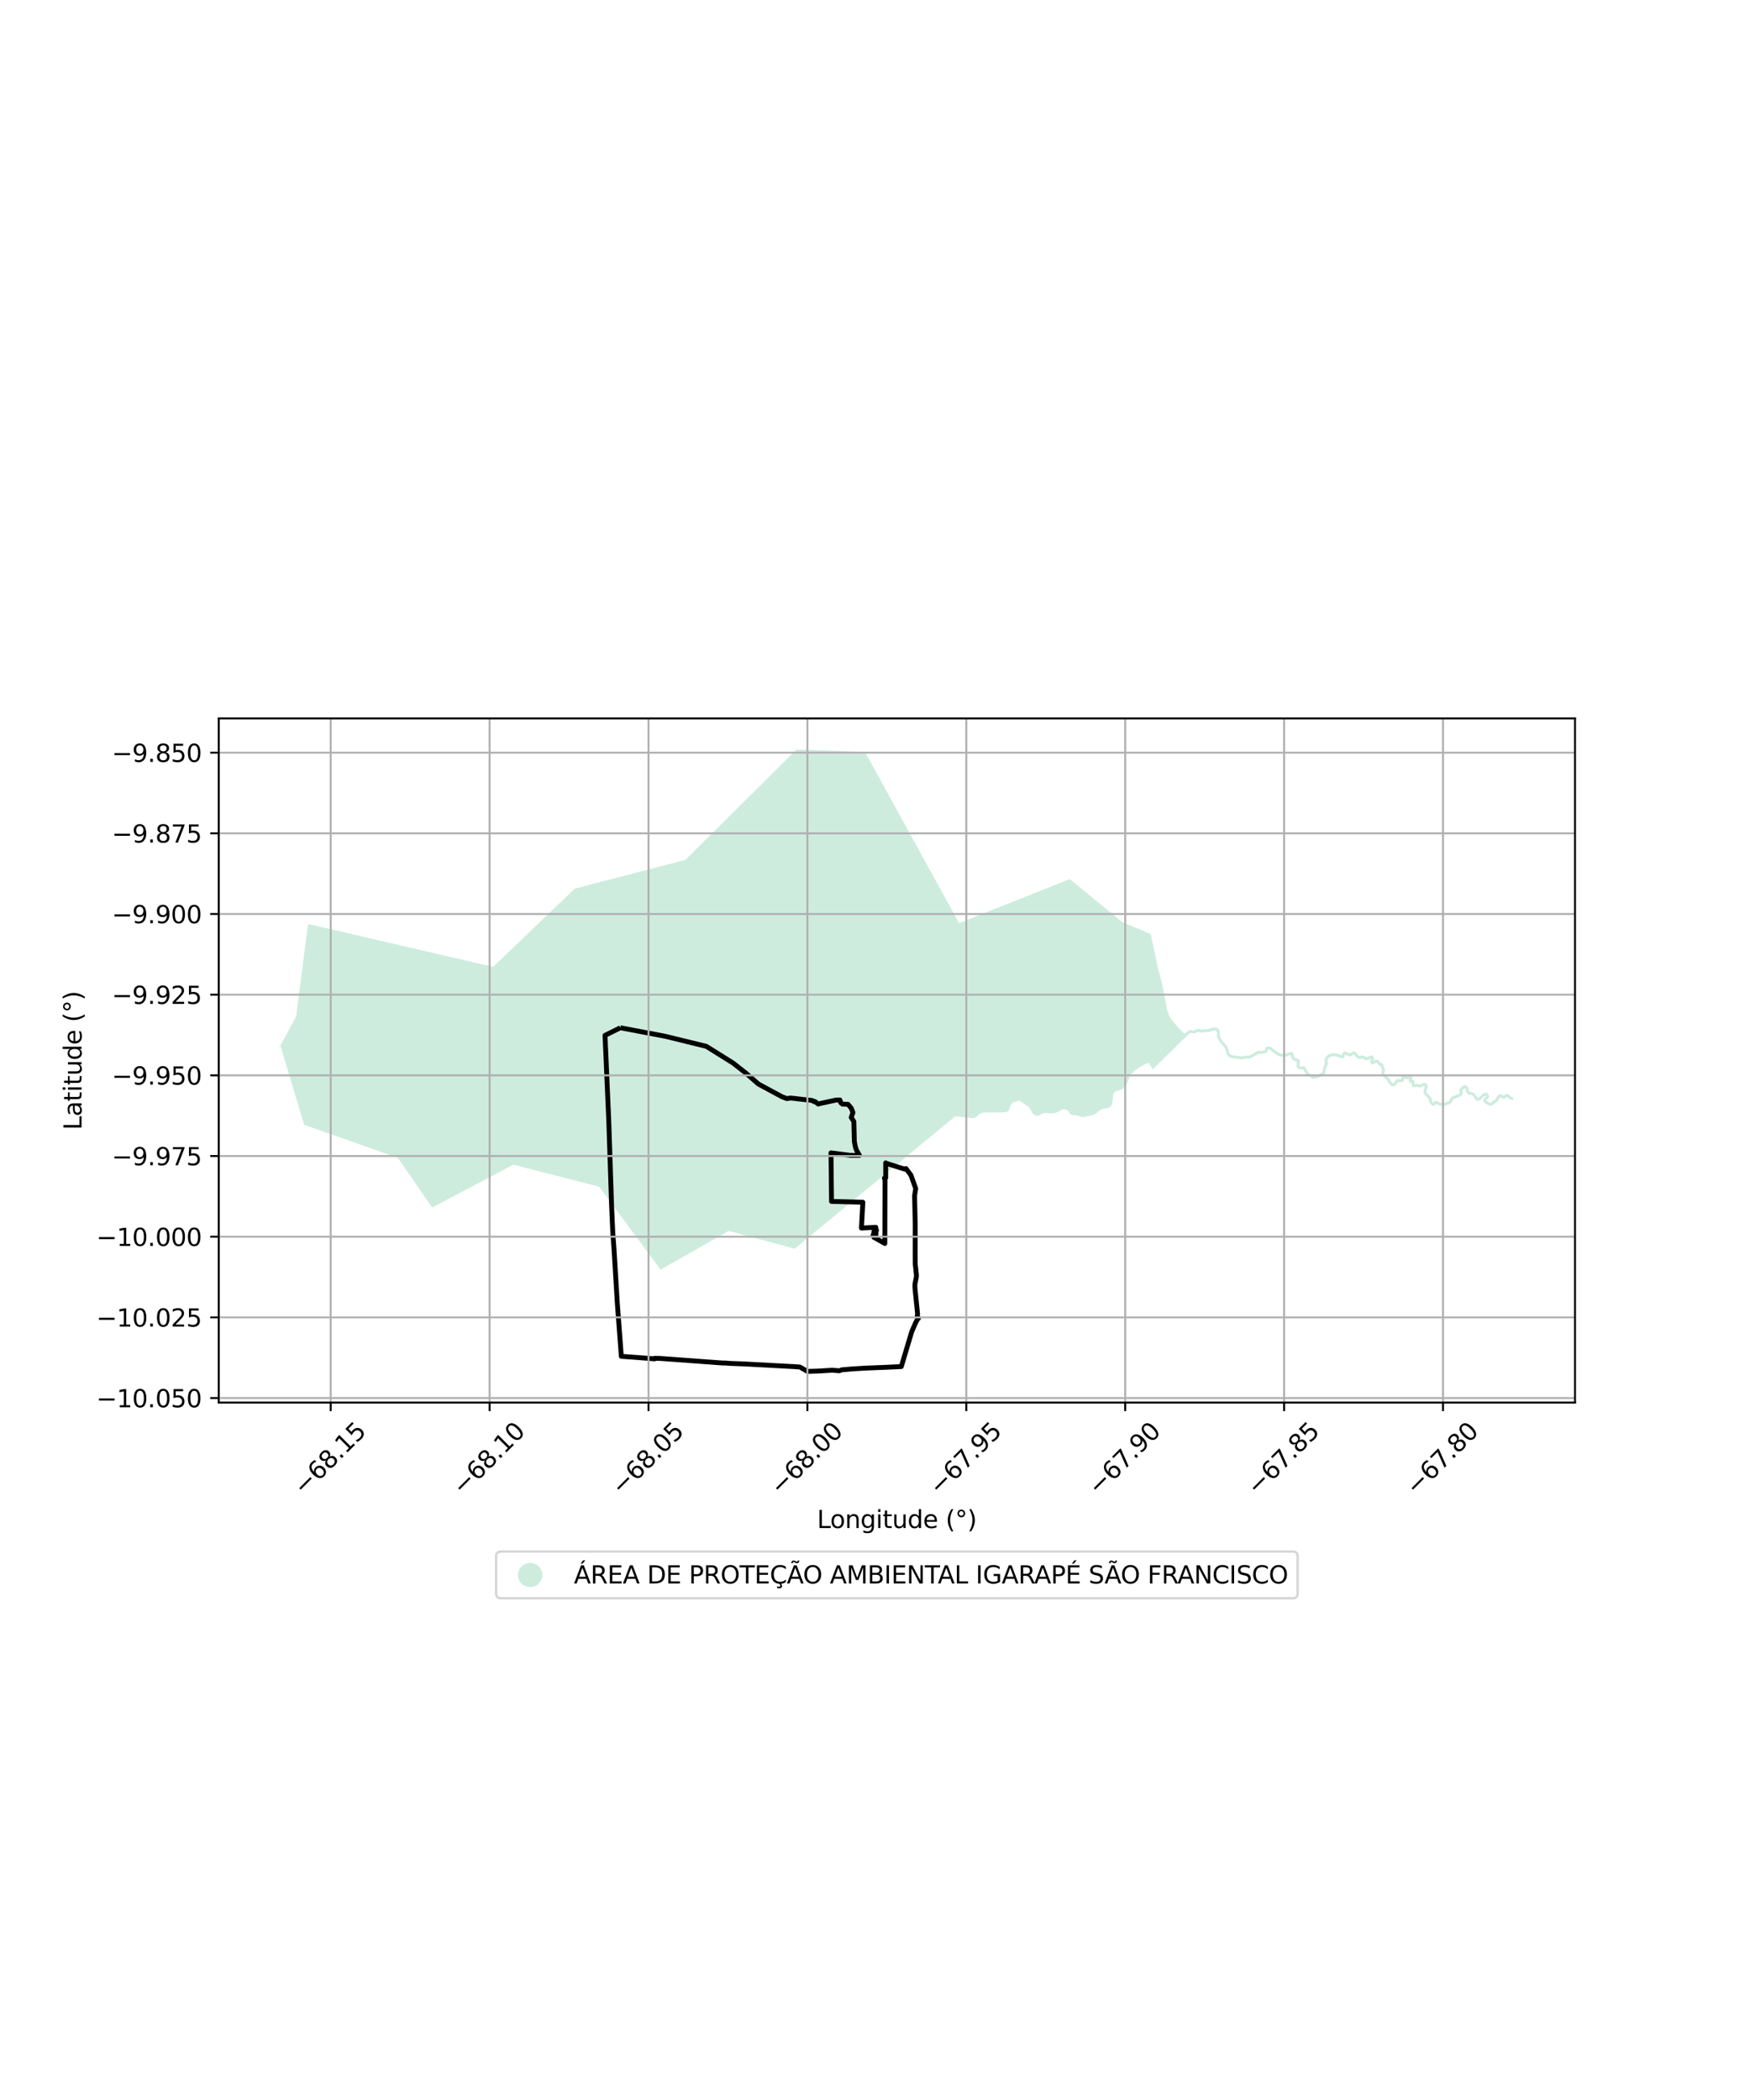 <?xml version="1.0" encoding="utf-8" standalone="no"?>
<!DOCTYPE svg PUBLIC "-//W3C//DTD SVG 1.1//EN"
  "http://www.w3.org/Graphics/SVG/1.1/DTD/svg11.dtd">
<svg xmlns:xlink="http://www.w3.org/1999/xlink" width="720pt" height="864pt" viewBox="0 0 720 864" xmlns="http://www.w3.org/2000/svg" version="1.1">
 <defs>
  <style type="text/css">*{stroke-linejoin: round; stroke-linecap: butt}</style>
 </defs>
 <g id="figure_1">
  <g id="patch_1">
   <path d="M 0 864 
L 720 864 
L 720 0 
L 0 0 
z
" style="fill: #ffffff"/>
  </g>
  <g id="axes_1">
   <g id="patch_2">
    <path d="M 90 577.066 
L 648 577.066 
L 648 295.574 
L 90 295.574 
z
" style="fill: #ffffff"/>
   </g>
   <g id="PatchCollection_1">
    <path d="M 126.755 380.154 
L 202.875 397.8 
L 236.471 365.615 
L 282.008 353.773 
L 327.697 308.369 
L 355.887 309.386 
L 394.585 379.805 
L 440.149 361.694 
L 461.695 379.356 
L 473.458 384.313 
L 476.058 396.692 
L 476.567 398.854 
L 478.149 404.834 
L 479.678 412.866 
L 479.686 412.904 
L 479.866 413.858 
L 480.277 415.852 
L 480.759 417.217 
L 481.218 418.2 
L 481.277 418.324 
L 481.426 418.553 
L 481.47 418.623 
L 481.538 418.726 
L 482.235 419.799 
L 483.12 420.868 
L 484.888 422.931 
L 486.74 424.67 
L 487.433 425.321 
L 487.439 425.317 
L 487.477 425.295 
L 487.49 425.275 
L 487.512 425.244 
L 487.537 425.213 
L 487.563 425.184 
L 487.592 425.157 
L 487.595 425.156 
L 488.485 424.373 
L 488.513 424.349 
L 488.544 424.326 
L 488.578 424.305 
L 488.606 424.29 
L 489.272 423.946 
L 489.279 423.944 
L 489.314 423.926 
L 489.351 423.913 
L 489.387 423.901 
L 489.425 423.892 
L 489.465 423.885 
L 489.483 423.884 
L 490.091 423.82 
L 490.112 423.819 
L 490.15 423.818 
L 490.189 423.819 
L 490.228 423.822 
L 490.266 423.828 
L 490.3 423.836 
L 490.89 423.989 
L 491.278 423.998 
L 492.091 423.515 
L 492.094 423.512 
L 492.129 423.494 
L 492.165 423.478 
L 492.184 423.47 
L 492.65 423.295 
L 492.665 423.288 
L 492.702 423.277 
L 492.74 423.268 
L 492.779 423.261 
L 492.818 423.257 
L 492.856 423.256 
L 492.882 423.256 
L 493.335 423.273 
L 493.349 423.275 
L 493.388 423.279 
L 493.426 423.285 
L 493.464 423.293 
L 493.502 423.305 
L 493.539 423.318 
L 493.574 423.334 
L 493.608 423.353 
L 493.638 423.372 
L 494.051 423.644 
L 495.329 423.479 
L 495.363 423.475 
L 495.401 423.474 
L 496.687 423.466 
L 498.22 423.126 
L 499.007 422.802 
L 499.04 422.79 
L 499.076 422.778 
L 499.114 422.769 
L 499.153 422.763 
L 499.176 422.761 
L 500.019 422.678 
L 500.036 422.677 
L 500.075 422.676 
L 500.113 422.676 
L 500.152 422.68 
L 500.192 422.686 
L 500.229 422.696 
L 500.257 422.704 
L 500.674 422.836 
L 500.684 422.839 
L 500.721 422.854 
L 500.756 422.87 
L 500.79 422.888 
L 500.824 422.908 
L 500.856 422.931 
L 500.886 422.956 
L 500.892 422.961 
L 501.258 423.291 
L 501.282 423.313 
L 501.309 423.341 
L 501.334 423.372 
L 501.357 423.403 
L 501.366 423.417 
L 501.721 423.982 
L 501.733 424.002 
L 501.751 424.037 
L 501.768 424.073 
L 501.781 424.11 
L 501.793 424.147 
L 501.802 424.185 
L 501.806 424.205 
L 501.923 424.913 
L 501.925 424.93 
L 501.929 424.97 
L 501.931 425.009 
L 501.931 425.043 
L 501.868 426.211 
L 502.114 426.886 
L 503.017 428.259 
L 504.791 430.351 
L 504.81 430.374 
L 504.833 430.405 
L 504.853 430.439 
L 504.872 430.473 
L 504.882 430.494 
L 505.321 431.479 
L 505.328 431.493 
L 505.341 431.53 
L 505.352 431.567 
L 505.358 431.588 
L 505.643 432.814 
L 505.936 433.491 
L 506.143 433.731 
L 506.402 433.916 
L 506.418 433.921 
L 506.923 434.108 
L 510.398 434.617 
L 510.844 434.621 
L 512.121 434.384 
L 512.15 434.379 
L 512.188 434.375 
L 512.202 434.375 
L 513.876 434.298 
L 514.648 434.002 
L 516.91 432.64 
L 516.916 432.636 
L 516.95 432.617 
L 516.985 432.601 
L 516.997 432.596 
L 517.396 432.439 
L 517.42 432.43 
L 517.457 432.418 
L 517.495 432.409 
L 517.533 432.402 
L 517.573 432.398 
L 517.612 432.397 
L 517.614 432.397 
L 518.989 432.4 
L 519.764 432.265 
L 520.236 432.114 
L 520.339 432.005 
L 520.59 431.271 
L 520.602 431.239 
L 520.618 431.203 
L 520.636 431.169 
L 520.657 431.134 
L 520.674 431.112 
L 520.849 430.87 
L 520.856 430.862 
L 520.881 430.832 
L 520.907 430.802 
L 520.935 430.776 
L 520.966 430.751 
L 520.997 430.728 
L 521.03 430.707 
L 521.064 430.688 
L 521.099 430.672 
L 521.136 430.658 
L 521.173 430.647 
L 521.211 430.638 
L 521.226 430.635 
L 521.932 430.51 
L 521.955 430.506 
L 521.995 430.502 
L 522.034 430.501 
L 522.072 430.502 
L 522.111 430.505 
L 522.15 430.512 
L 522.188 430.521 
L 522.197 430.524 
L 522.647 430.651 
L 522.674 430.66 
L 522.711 430.674 
L 522.748 430.69 
L 522.782 430.708 
L 522.799 430.719 
L 523.245 430.995 
L 523.26 431.006 
L 523.293 431.028 
L 523.299 431.035 
L 525.033 432.408 
L 525.926 433.002 
L 526.848 433.479 
L 527.855 433.576 
L 528.73 433.54 
L 529.115 433.458 
L 530.482 432.97 
L 530.488 432.968 
L 530.525 432.956 
L 530.563 432.947 
L 530.588 432.943 
L 531.291 432.83 
L 531.305 432.828 
L 531.343 432.824 
L 531.383 432.822 
L 531.422 432.823 
L 531.461 432.827 
L 531.499 432.834 
L 531.537 432.842 
L 531.575 432.854 
L 531.611 432.867 
L 531.647 432.883 
L 531.681 432.901 
L 531.715 432.923 
L 531.746 432.945 
L 531.776 432.97 
L 531.805 432.997 
L 531.832 433.025 
L 531.84 433.036 
L 532.001 433.227 
L 532.017 433.247 
L 532.04 433.278 
L 532.061 433.312 
L 532.08 433.346 
L 532.095 433.382 
L 532.11 433.419 
L 532.121 433.456 
L 532.129 433.495 
L 532.132 433.508 
L 532.314 434.52 
L 532.562 435.007 
L 532.924 435.319 
L 533.945 435.622 
L 533.968 435.628 
L 534.004 435.642 
L 534.04 435.658 
L 534.074 435.676 
L 534.108 435.697 
L 534.139 435.72 
L 534.169 435.744 
L 534.181 435.756 
L 534.543 436.09 
L 534.559 436.106 
L 534.586 436.134 
L 534.611 436.165 
L 534.633 436.197 
L 534.654 436.23 
L 534.672 436.264 
L 534.689 436.3 
L 534.702 436.337 
L 534.714 436.375 
L 534.723 436.413 
L 534.73 436.452 
L 534.731 436.469 
L 534.772 436.856 
L 534.774 436.878 
L 534.776 436.918 
L 534.774 436.957 
L 534.773 436.975 
L 534.655 438.273 
L 534.716 438.622 
L 534.725 438.63 
L 535.31 438.784 
L 536.424 438.702 
L 536.427 438.702 
L 536.466 438.701 
L 536.504 438.702 
L 536.543 438.706 
L 536.583 438.711 
L 536.621 438.721 
L 536.657 438.731 
L 536.694 438.746 
L 536.729 438.762 
L 536.764 438.78 
L 536.797 438.8 
L 536.83 438.823 
L 536.86 438.848 
L 536.889 438.875 
L 536.915 438.904 
L 536.94 438.934 
L 536.963 438.966 
L 536.983 438.999 
L 536.995 439.019 
L 537.563 440.096 
L 537.644 440.267 
L 537.667 440.299 
L 537.688 440.332 
L 537.699 440.352 
L 537.871 440.676 
L 538.442 441.47 
L 540.186 442.54 
L 540.355 442.592 
L 541.754 442.474 
L 542.434 442.021 
L 542.463 442.004 
L 542.498 441.985 
L 542.533 441.969 
L 542.552 441.961 
L 543.526 441.588 
L 543.812 441.404 
L 544.024 441.177 
L 544.144 440.818 
L 544.359 439.387 
L 544.362 439.362 
L 544.372 439.323 
L 544.374 439.315 
L 544.517 438.8 
L 544.525 438.771 
L 544.539 438.734 
L 544.555 438.698 
L 544.57 438.67 
L 545.146 437.631 
L 545.001 436.904 
L 544.994 436.866 
L 544.99 436.827 
L 544.989 436.787 
L 544.987 436.271 
L 544.987 436.231 
L 544.991 436.193 
L 544.998 436.153 
L 544.999 436.148 
L 545.108 435.612 
L 545.116 435.579 
L 545.127 435.542 
L 545.14 435.505 
L 545.156 435.469 
L 545.173 435.437 
L 545.459 434.929 
L 545.461 434.926 
L 545.48 434.893 
L 545.504 434.861 
L 545.51 434.852 
L 546.003 434.226 
L 546.02 434.206 
L 546.048 434.177 
L 546.075 434.151 
L 546.105 434.126 
L 546.138 434.102 
L 546.171 434.082 
L 546.205 434.063 
L 546.223 434.054 
L 547.172 433.617 
L 547.191 433.609 
L 547.227 433.594 
L 547.264 433.582 
L 547.285 433.577 
L 548.243 433.353 
L 548.26 433.349 
L 548.299 433.342 
L 548.337 433.338 
L 548.354 433.337 
L 548.866 433.316 
L 548.888 433.316 
L 548.927 433.317 
L 548.966 433.321 
L 549.004 433.326 
L 549.006 433.326 
L 550.509 433.624 
L 550.547 433.633 
L 550.584 433.644 
L 550.619 433.657 
L 551.951 434.201 
L 552.039 434.192 
L 552.176 433.713 
L 552.184 433.689 
L 552.198 433.652 
L 552.214 433.616 
L 552.232 433.581 
L 552.238 433.572 
L 552.608 432.947 
L 552.622 432.921 
L 552.646 432.889 
L 552.669 432.859 
L 552.697 432.831 
L 552.725 432.803 
L 552.755 432.779 
L 552.787 432.755 
L 552.82 432.735 
L 552.854 432.716 
L 552.889 432.7 
L 552.925 432.686 
L 552.963 432.674 
L 553.001 432.665 
L 553.039 432.658 
L 553.078 432.654 
L 553.118 432.653 
L 553.123 432.653 
L 553.246 432.654 
L 553.539 432.656 
L 553.592 432.658 
L 553.612 432.66 
L 553.65 432.666 
L 553.688 432.676 
L 553.726 432.686 
L 553.762 432.7 
L 553.798 432.717 
L 553.816 432.726 
L 554.772 433.239 
L 555.152 433.362 
L 555.425 433.365 
L 556.593 432.664 
L 556.598 432.661 
L 556.634 432.643 
L 556.669 432.627 
L 556.706 432.612 
L 556.742 432.601 
L 556.78 432.592 
L 556.819 432.585 
L 556.857 432.581 
L 556.894 432.58 
L 557.113 432.577 
L 557.116 432.577 
L 557.155 432.579 
L 557.193 432.583 
L 557.232 432.589 
L 557.27 432.597 
L 557.308 432.609 
L 557.345 432.623 
L 557.38 432.639 
L 557.414 432.657 
L 557.448 432.678 
L 557.478 432.7 
L 557.753 432.909 
L 557.783 432.935 
L 557.812 432.961 
L 557.839 432.99 
L 557.851 433.004 
L 558.761 434.106 
L 559.287 434.445 
L 559.629 434.485 
L 559.841 434.391 
L 559.85 434.387 
L 559.887 434.372 
L 559.925 434.362 
L 559.963 434.353 
L 559.99 434.347 
L 560.701 434.237 
L 560.712 434.236 
L 560.751 434.232 
L 560.79 434.23 
L 560.829 434.232 
L 560.867 434.234 
L 560.907 434.241 
L 560.945 434.25 
L 560.982 434.261 
L 561.019 434.276 
L 561.054 434.291 
L 561.088 434.309 
L 561.122 434.33 
L 561.141 434.343 
L 561.878 434.88 
L 562.162 434.943 
L 562.725 434.889 
L 563.769 434.326 
L 563.784 434.318 
L 563.82 434.302 
L 563.856 434.287 
L 563.894 434.277 
L 563.907 434.273 
L 564.128 434.218 
L 564.153 434.213 
L 564.191 434.206 
L 564.23 434.203 
L 564.268 434.201 
L 564.308 434.203 
L 564.347 434.205 
L 564.385 434.212 
L 564.424 434.221 
L 564.437 434.225 
L 564.599 434.272 
L 564.623 434.28 
L 564.659 434.293 
L 564.696 434.309 
L 564.73 434.327 
L 564.763 434.349 
L 564.795 434.371 
L 564.825 434.396 
L 564.854 434.423 
L 564.88 434.451 
L 564.905 434.481 
L 564.929 434.513 
L 564.948 434.546 
L 564.968 434.582 
L 565.266 435.189 
L 565.282 435.223 
L 565.296 435.259 
L 565.306 435.298 
L 565.316 435.336 
L 565.322 435.375 
L 565.326 435.413 
L 565.327 435.445 
L 565.334 435.798 
L 565.334 435.806 
L 565.333 435.845 
L 565.329 435.885 
L 565.322 435.923 
L 565.314 435.962 
L 565.303 435.999 
L 565.289 436.036 
L 565.274 436.072 
L 565.261 436.097 
L 565.05 436.482 
L 565.542 436.137 
L 565.55 436.132 
L 565.582 436.112 
L 565.616 436.092 
L 565.653 436.076 
L 565.69 436.063 
L 565.726 436.051 
L 565.764 436.041 
L 565.803 436.035 
L 565.841 436.031 
L 565.874 436.029 
L 566.567 436.02 
L 566.573 436.02 
L 566.613 436.021 
L 566.651 436.025 
L 566.69 436.031 
L 566.728 436.04 
L 566.766 436.051 
L 566.802 436.065 
L 566.838 436.081 
L 566.998 436.175 
L 567.176 436.283 
L 567.2 436.298 
L 567.231 436.32 
L 567.261 436.345 
L 567.29 436.372 
L 567.316 436.401 
L 567.341 436.43 
L 567.365 436.462 
L 567.368 436.469 
L 567.684 436.951 
L 568.077 437.33 
L 568.447 437.39 
L 568.467 437.393 
L 568.505 437.402 
L 568.543 437.413 
L 568.579 437.427 
L 568.615 437.443 
L 568.649 437.462 
L 568.683 437.482 
L 568.714 437.504 
L 568.744 437.53 
L 568.773 437.556 
L 568.8 437.585 
L 568.825 437.615 
L 568.847 437.646 
L 568.868 437.681 
L 568.886 437.715 
L 568.902 437.75 
L 568.905 437.755 
L 568.915 437.782 
L 568.94 437.803 
L 568.969 437.83 
L 568.996 437.858 
L 569.021 437.888 
L 569.043 437.92 
L 569.064 437.953 
L 569.083 437.988 
L 569.1 438.023 
L 569.113 438.061 
L 569.124 438.097 
L 569.37 438.995 
L 569.641 439.476 
L 569.657 439.505 
L 569.672 439.541 
L 569.687 439.577 
L 569.696 439.607 
L 569.845 440.133 
L 569.848 440.141 
L 569.857 440.18 
L 569.863 440.218 
L 569.867 440.257 
L 569.868 440.296 
L 569.867 440.336 
L 569.863 440.375 
L 569.857 440.413 
L 569.849 440.452 
L 569.837 440.489 
L 569.824 440.526 
L 569.821 440.533 
L 569.574 441.12 
L 569.576 441.378 
L 569.687 441.948 
L 570.104 442.382 
L 571.277 443.353 
L 571.29 443.363 
L 571.318 443.39 
L 571.345 443.419 
L 571.369 443.45 
L 571.393 443.481 
L 571.4 443.491 
L 571.754 444.044 
L 571.81 444.132 
L 571.946 444.343 
L 571.96 444.367 
L 571.979 444.402 
L 571.994 444.437 
L 572.031 444.477 
L 572.642 445.43 
L 573.095 445.715 
L 573.258 445.736 
L 573.297 445.716 
L 574.148 444.481 
L 574.164 444.46 
L 574.189 444.429 
L 574.215 444.4 
L 574.243 444.374 
L 574.273 444.348 
L 574.305 444.326 
L 574.338 444.305 
L 574.343 444.302 
L 574.768 444.058 
L 574.798 444.042 
L 574.833 444.026 
L 574.87 444.011 
L 574.906 444.001 
L 574.944 443.991 
L 574.983 443.985 
L 575.021 443.981 
L 575.061 443.979 
L 575.099 443.981 
L 576.402 444.058 
L 576.427 444.051 
L 576.473 443.953 
L 576.491 443.472 
L 576.491 443.458 
L 576.495 443.419 
L 576.502 443.381 
L 576.509 443.342 
L 576.521 443.304 
L 576.534 443.268 
L 576.551 443.232 
L 576.568 443.197 
L 576.589 443.163 
L 576.611 443.131 
L 576.636 443.1 
L 576.664 443.073 
L 576.691 443.045 
L 576.704 443.034 
L 576.996 442.79 
L 577.013 442.775 
L 577.045 442.753 
L 577.078 442.731 
L 577.112 442.713 
L 577.147 442.697 
L 577.184 442.682 
L 577.197 442.678 
L 577.452 442.597 
L 577.477 442.589 
L 577.515 442.58 
L 577.553 442.575 
L 577.592 442.569 
L 577.631 442.568 
L 577.67 442.569 
L 577.708 442.573 
L 577.737 442.577 
L 579.02 442.806 
L 579.944 442.731 
L 579.949 442.731 
L 579.989 442.73 
L 580.028 442.73 
L 580.067 442.734 
L 580.072 442.735 
L 580.603 442.81 
L 580.61 442.81 
L 580.642 442.815 
L 580.68 442.824 
L 580.718 442.835 
L 580.755 442.85 
L 580.79 442.865 
L 580.824 442.884 
L 580.858 442.904 
L 580.89 442.927 
L 580.92 442.952 
L 580.948 442.978 
L 580.975 443.007 
L 581.001 443.038 
L 581.023 443.07 
L 581.044 443.103 
L 581.062 443.138 
L 581.078 443.173 
L 581.092 443.209 
L 581.104 443.248 
L 581.113 443.285 
L 581.12 443.325 
L 581.124 443.363 
L 581.125 443.403 
L 581.125 443.418 
L 581.116 443.839 
L 581.114 443.863 
L 581.111 443.901 
L 581.104 443.94 
L 581.095 443.978 
L 581.084 444.017 
L 581.083 444.019 
L 580.985 444.309 
L 581.299 444.326 
L 581.303 444.327 
L 581.342 444.33 
L 581.38 444.336 
L 581.418 444.346 
L 581.456 444.356 
L 581.492 444.37 
L 581.528 444.387 
L 581.562 444.404 
L 581.596 444.425 
L 581.627 444.448 
L 581.657 444.473 
L 581.686 444.5 
L 581.713 444.528 
L 581.738 444.558 
L 581.76 444.59 
L 581.781 444.623 
L 581.8 444.658 
L 581.817 444.694 
L 581.83 444.731 
L 581.841 444.768 
L 581.851 444.806 
L 581.857 444.845 
L 581.858 444.86 
L 581.993 446.1 
L 582.133 446.085 
L 582.523 445.926 
L 582.554 445.914 
L 582.592 445.902 
L 582.63 445.892 
L 582.668 445.886 
L 582.707 445.882 
L 582.732 445.881 
L 582.924 445.875 
L 582.938 445.875 
L 582.978 445.877 
L 583.017 445.881 
L 583.055 445.886 
L 583.093 445.895 
L 583.131 445.907 
L 583.794 446.131 
L 584.31 446.179 
L 585.044 445.741 
L 585.048 445.738 
L 585.083 445.72 
L 585.118 445.704 
L 585.155 445.691 
L 585.191 445.679 
L 585.229 445.669 
L 585.269 445.663 
L 585.278 445.661 
L 585.763 445.603 
L 585.792 445.6 
L 585.831 445.599 
L 585.87 445.6 
L 585.909 445.604 
L 585.913 445.604 
L 586.586 445.696 
L 586.622 445.701 
L 586.66 445.711 
L 586.698 445.721 
L 586.734 445.736 
L 586.77 445.752 
L 586.804 445.77 
L 586.838 445.79 
L 586.869 445.813 
L 586.899 445.838 
L 586.928 445.865 
L 586.955 445.894 
L 586.979 445.923 
L 587.002 445.955 
L 587.023 445.989 
L 587.042 446.024 
L 587.057 446.058 
L 587.061 446.069 
L 587.296 446.661 
L 587.306 446.688 
L 587.317 446.725 
L 587.327 446.763 
L 587.333 446.802 
L 587.336 446.828 
L 587.379 447.297 
L 587.379 447.309 
L 587.381 447.349 
L 587.38 447.389 
L 587.376 447.427 
L 587.37 447.466 
L 587.361 447.504 
L 587.35 447.541 
L 587.337 447.579 
L 587.329 447.595 
L 586.941 448.477 
L 586.865 448.785 
L 586.909 449.468 
L 587.068 449.721 
L 587.851 450.404 
L 587.852 450.405 
L 587.881 450.432 
L 587.908 450.461 
L 587.924 450.48 
L 588.749 451.5 
L 588.758 451.511 
L 588.782 451.543 
L 588.803 451.577 
L 588.821 451.612 
L 588.837 451.647 
L 588.851 451.684 
L 588.856 451.701 
L 589.258 453.002 
L 589.67 453.718 
L 589.671 453.719 
L 590.186 453.187 
L 590.19 453.183 
L 590.219 453.156 
L 590.249 453.131 
L 590.28 453.107 
L 590.314 453.087 
L 590.348 453.068 
L 590.384 453.051 
L 590.42 453.038 
L 590.457 453.026 
L 590.496 453.017 
L 590.534 453.01 
L 590.573 453.006 
L 590.611 453.005 
L 590.641 453.006 
L 591.103 453.027 
L 591.112 453.027 
L 591.151 453.031 
L 591.189 453.038 
L 591.228 453.046 
L 591.265 453.058 
L 591.301 453.071 
L 591.337 453.087 
L 591.339 453.088 
L 592.18 453.507 
L 593.403 453.815 
L 593.752 453.832 
L 594.128 453.768 
L 595.835 453.188 
L 596.118 453.018 
L 596.338 452.784 
L 596.953 451.661 
L 596.958 451.653 
L 596.977 451.619 
L 597.001 451.587 
L 597.026 451.556 
L 597.052 451.528 
L 597.081 451.5 
L 597.111 451.477 
L 597.142 451.453 
L 597.147 451.45 
L 597.825 451 
L 597.853 450.983 
L 597.887 450.964 
L 597.923 450.947 
L 597.952 450.936 
L 600.091 450.161 
L 600.518 449.874 
L 600.67 449.553 
L 600.487 449.202 
L 600.479 449.19 
L 600.463 449.155 
L 600.449 449.117 
L 600.438 449.08 
L 600.429 449.042 
L 600.423 449.003 
L 600.419 448.963 
L 600.418 448.925 
L 600.418 448.92 
L 600.419 448.448 
L 600.42 448.414 
L 600.424 448.374 
L 600.431 448.335 
L 600.438 448.297 
L 600.45 448.26 
L 600.463 448.223 
L 600.479 448.187 
L 600.497 448.152 
L 600.518 448.119 
L 600.54 448.087 
L 600.563 448.059 
L 601.162 447.357 
L 601.164 447.354 
L 601.19 447.325 
L 601.219 447.298 
L 601.243 447.279 
L 601.645 446.997 
L 602.243 446.582 
L 602.249 446.578 
L 602.282 446.556 
L 602.316 446.538 
L 602.353 446.522 
L 602.388 446.507 
L 602.426 446.495 
L 602.464 446.486 
L 602.502 446.481 
L 602.541 446.477 
L 602.58 446.474 
L 602.619 446.475 
L 602.656 446.479 
L 602.657 446.479 
L 603.085 446.532 
L 603.088 446.532 
L 603.125 446.539 
L 603.165 446.548 
L 603.201 446.559 
L 603.238 446.574 
L 603.273 446.59 
L 603.308 446.608 
L 603.341 446.628 
L 603.373 446.651 
L 603.403 446.676 
L 603.431 446.702 
L 603.438 446.709 
L 603.935 447.22 
L 603.956 447.243 
L 603.981 447.272 
L 604.003 447.304 
L 604.024 447.337 
L 604.042 447.371 
L 604.059 447.407 
L 604.072 447.445 
L 604.081 447.471 
L 604.177 447.802 
L 604.181 447.812 
L 604.19 447.851 
L 604.196 447.891 
L 604.2 447.928 
L 604.256 448.708 
L 604.422 448.954 
L 604.759 449.216 
L 605.969 449.421 
L 605.984 449.425 
L 606.023 449.433 
L 606.06 449.445 
L 606.096 449.459 
L 606.131 449.474 
L 606.167 449.493 
L 606.199 449.513 
L 606.232 449.537 
L 606.257 449.557 
L 606.624 449.873 
L 606.63 449.877 
L 606.657 449.903 
L 606.685 449.931 
L 606.709 449.962 
L 606.722 449.98 
L 607.728 451.394 
L 607.937 451.613 
L 608.033 451.661 
L 608.214 451.651 
L 608.689 451.336 
L 609.71 450.266 
L 609.717 450.258 
L 609.745 450.231 
L 609.776 450.206 
L 609.79 450.195 
L 610.207 449.89 
L 610.224 449.878 
L 610.257 449.857 
L 610.292 449.838 
L 610.327 449.822 
L 610.364 449.808 
L 610.38 449.804 
L 610.824 449.663 
L 610.845 449.656 
L 610.883 449.648 
L 610.922 449.642 
L 610.96 449.638 
L 610.999 449.636 
L 611.023 449.636 
L 611.733 449.662 
L 611.749 449.662 
L 611.786 449.666 
L 611.826 449.672 
L 611.864 449.68 
L 611.902 449.692 
L 611.938 449.706 
L 611.973 449.721 
L 612.007 449.74 
L 612.04 449.761 
L 612.073 449.784 
L 612.103 449.809 
L 612.132 449.836 
L 612.158 449.863 
L 612.183 449.894 
L 612.206 449.926 
L 612.227 449.959 
L 612.245 449.994 
L 612.261 450.029 
L 612.269 450.049 
L 612.612 450.961 
L 612.617 450.979 
L 612.629 451.016 
L 612.638 451.054 
L 612.644 451.093 
L 612.648 451.133 
L 612.649 451.171 
L 612.648 451.211 
L 612.646 451.25 
L 612.639 451.288 
L 612.63 451.327 
L 612.619 451.365 
L 612.605 451.401 
L 612.589 451.437 
L 612.585 451.443 
L 612.364 451.886 
L 612.35 451.915 
L 612.329 451.948 
L 612.307 451.98 
L 612.282 452.01 
L 612.255 452.04 
L 612.227 452.066 
L 612.197 452.091 
L 612.166 452.114 
L 612.14 452.131 
L 611.73 452.378 
L 611.576 452.525 
L 611.515 452.751 
L 611.593 452.885 
L 612.699 453.564 
L 613.09 453.686 
L 613.452 453.703 
L 613.848 453.396 
L 614.238 452.937 
L 614.241 452.933 
L 614.268 452.904 
L 614.296 452.877 
L 614.326 452.852 
L 614.357 452.829 
L 614.391 452.808 
L 614.411 452.798 
L 615.224 452.362 
L 615.356 452.211 
L 615.496 451.83 
L 615.504 451.81 
L 615.519 451.774 
L 615.538 451.739 
L 615.559 451.706 
L 615.568 451.692 
L 616.121 450.903 
L 616.134 450.886 
L 616.159 450.855 
L 616.185 450.826 
L 616.194 450.818 
L 616.6 450.424 
L 616.619 450.405 
L 616.649 450.38 
L 616.681 450.357 
L 616.713 450.336 
L 616.747 450.318 
L 616.784 450.302 
L 616.81 450.291 
L 617.176 450.157 
L 617.187 450.153 
L 617.225 450.141 
L 617.262 450.133 
L 617.3 450.126 
L 617.34 450.122 
L 617.379 450.121 
L 617.418 450.121 
L 617.456 450.125 
L 617.495 450.132 
L 617.533 450.141 
L 617.57 450.152 
L 617.606 450.165 
L 617.643 450.181 
L 617.677 450.199 
L 618.264 450.538 
L 618.298 450.559 
L 618.329 450.582 
L 618.361 450.607 
L 618.388 450.634 
L 618.416 450.661 
L 618.441 450.692 
L 618.463 450.724 
L 618.482 450.756 
L 618.655 450.799 
L 619.311 450.292 
L 619.341 450.271 
L 619.374 450.25 
L 619.408 450.231 
L 619.443 450.215 
L 619.48 450.201 
L 619.515 450.19 
L 619.87 450.092 
L 619.872 450.091 
L 619.91 450.081 
L 619.949 450.075 
L 619.987 450.071 
L 620.027 450.069 
L 620.066 450.071 
L 620.105 450.075 
L 620.143 450.081 
L 620.181 450.089 
L 620.219 450.101 
L 620.255 450.114 
L 620.291 450.13 
L 620.313 450.142 
L 620.725 450.367 
L 620.737 450.373 
L 620.769 450.393 
L 620.802 450.417 
L 620.832 450.441 
L 620.853 450.461 
L 621.515 451.1 
L 622.29 451.459 
L 622.302 451.466 
L 622.337 451.483 
L 622.37 451.504 
L 622.401 451.527 
L 622.431 451.552 
L 622.46 451.579 
L 622.487 451.607 
L 622.512 451.637 
L 622.534 451.669 
L 622.555 451.702 
L 622.574 451.737 
L 622.591 451.773 
L 622.604 451.81 
L 622.615 451.847 
L 622.625 451.886 
L 622.631 451.924 
L 622.635 451.964 
L 622.636 452.002 
L 622.635 452.042 
L 622.631 452.081 
L 622.626 452.119 
L 622.617 452.158 
L 622.605 452.196 
L 622.592 452.232 
L 622.576 452.268 
L 622.558 452.302 
L 622.537 452.337 
L 622.515 452.369 
L 622.49 452.399 
L 622.464 452.427 
L 622.435 452.455 
L 622.405 452.479 
L 622.374 452.503 
L 622.34 452.524 
L 622.306 452.543 
L 622.27 452.559 
L 622.234 452.572 
L 622.197 452.584 
L 622.158 452.593 
L 622.12 452.6 
L 622.081 452.604 
L 622.043 452.605 
L 622.004 452.604 
L 621.964 452.6 
L 621.926 452.594 
L 621.887 452.585 
L 621.851 452.573 
L 621.814 452.56 
L 621.79 452.549 
L 620.924 452.147 
L 620.912 452.142 
L 620.878 452.123 
L 620.844 452.103 
L 620.812 452.079 
L 620.782 452.055 
L 620.761 452.036 
L 620.085 451.384 
L 619.956 451.313 
L 619.944 451.316 
L 619.152 451.929 
L 619.122 451.952 
L 619.088 451.972 
L 619.054 451.99 
L 619.018 452.008 
L 618.982 452.021 
L 618.945 452.033 
L 618.906 452.042 
L 618.868 452.049 
L 618.829 452.053 
L 618.791 452.054 
L 618.752 452.053 
L 618.712 452.049 
L 618.675 452.042 
L 618.641 452.036 
L 618.019 451.875 
L 618.016 451.875 
L 617.978 451.863 
L 617.941 451.85 
L 617.906 451.834 
L 617.87 451.815 
L 617.838 451.794 
L 617.834 451.791 
L 617.685 451.69 
L 617.656 451.67 
L 617.626 451.645 
L 617.597 451.619 
L 617.571 451.591 
L 617.546 451.56 
L 617.523 451.528 
L 617.502 451.495 
L 617.493 451.477 
L 617.329 451.382 
L 617.062 451.641 
L 616.588 452.32 
L 616.436 452.731 
L 616.43 452.751 
L 616.413 452.787 
L 616.394 452.822 
L 616.375 452.855 
L 616.351 452.887 
L 616.328 452.917 
L 616.326 452.92 
L 616.049 453.237 
L 616.024 453.264 
L 615.995 453.291 
L 615.965 453.317 
L 615.934 453.339 
L 615.9 453.361 
L 615.88 453.371 
L 615.071 453.804 
L 614.714 454.224 
L 614.711 454.227 
L 614.684 454.257 
L 614.657 454.283 
L 614.625 454.308 
L 614.008 454.788 
L 613.977 454.812 
L 613.944 454.832 
L 613.91 454.85 
L 613.875 454.867 
L 613.838 454.881 
L 613.8 454.893 
L 613.762 454.902 
L 613.724 454.909 
L 613.685 454.913 
L 613.646 454.914 
L 613.616 454.913 
L 612.957 454.882 
L 612.949 454.881 
L 612.91 454.878 
L 612.872 454.871 
L 612.833 454.862 
L 612.808 454.855 
L 612.274 454.688 
L 612.262 454.684 
L 612.226 454.671 
L 612.191 454.654 
L 612.155 454.636 
L 612.141 454.627 
L 610.846 453.833 
L 610.828 453.82 
L 610.795 453.797 
L 610.765 453.773 
L 610.737 453.746 
L 610.71 453.718 
L 610.686 453.687 
L 610.662 453.655 
L 610.645 453.627 
L 610.36 453.145 
L 610.356 453.14 
L 610.338 453.106 
L 610.321 453.07 
L 610.308 453.034 
L 610.296 452.995 
L 610.287 452.957 
L 610.28 452.918 
L 610.276 452.88 
L 610.275 452.84 
L 610.276 452.802 
L 610.28 452.762 
L 610.287 452.723 
L 610.295 452.685 
L 610.297 452.678 
L 610.471 452.044 
L 610.48 452.013 
L 610.493 451.976 
L 610.51 451.94 
L 610.529 451.905 
L 610.548 451.872 
L 610.572 451.84 
L 610.595 451.81 
L 610.623 451.781 
L 610.636 451.767 
L 610.959 451.461 
L 610.973 451.447 
L 611.003 451.422 
L 611.035 451.4 
L 611.061 451.384 
L 611.377 451.191 
L 611.403 451.139 
L 611.294 450.847 
L 611.082 450.839 
L 610.828 450.92 
L 610.533 451.135 
L 609.502 452.216 
L 609.494 452.224 
L 609.467 452.251 
L 609.437 452.276 
L 609.405 452.298 
L 609.4 452.302 
L 608.737 452.742 
L 608.709 452.759 
L 608.675 452.778 
L 608.639 452.794 
L 608.603 452.808 
L 608.566 452.819 
L 608.528 452.828 
L 608.489 452.835 
L 608.451 452.839 
L 608.446 452.839 
L 607.945 452.869 
L 607.911 452.871 
L 607.872 452.869 
L 607.833 452.867 
L 607.795 452.86 
L 607.755 452.851 
L 607.719 452.84 
L 607.682 452.825 
L 607.647 452.81 
L 607.64 452.807 
L 607.311 452.64 
L 607.282 452.625 
L 607.249 452.604 
L 607.217 452.581 
L 607.187 452.557 
L 607.158 452.529 
L 607.149 452.52 
L 606.837 452.195 
L 606.82 452.176 
L 606.796 452.146 
L 606.783 452.127 
L 605.794 450.738 
L 605.608 450.578 
L 604.412 450.375 
L 604.398 450.372 
L 604.36 450.363 
L 604.322 450.351 
L 604.287 450.337 
L 604.25 450.322 
L 604.216 450.303 
L 604.183 450.283 
L 604.151 450.26 
L 604.147 450.256 
L 603.618 449.845 
L 603.592 449.822 
L 603.563 449.796 
L 603.536 449.768 
L 603.512 449.737 
L 603.492 449.709 
L 603.182 449.253 
L 603.178 449.249 
L 603.158 449.216 
L 603.14 449.181 
L 603.123 449.145 
L 603.108 449.109 
L 603.098 449.071 
L 603.089 449.034 
L 603.082 448.994 
L 603.078 448.957 
L 603.014 448.078 
L 602.979 447.953 
L 602.733 447.699 
L 602.017 448.199 
L 601.611 448.674 
L 601.61 448.775 
L 601.8 449.136 
L 601.807 449.148 
L 601.823 449.184 
L 601.836 449.221 
L 601.848 449.258 
L 601.857 449.297 
L 601.864 449.335 
L 601.868 449.375 
L 601.869 449.405 
L 601.874 449.652 
L 601.874 449.662 
L 601.873 449.7 
L 601.869 449.74 
L 601.862 449.779 
L 601.855 449.817 
L 601.843 449.854 
L 601.83 449.891 
L 601.817 449.921 
L 601.814 449.927 
L 601.525 450.539 
L 601.522 450.545 
L 601.504 450.58 
L 601.483 450.614 
L 601.461 450.645 
L 601.436 450.676 
L 601.41 450.704 
L 601.381 450.732 
L 601.351 450.757 
L 601.32 450.78 
L 601.317 450.781 
L 600.693 451.2 
L 600.662 451.22 
L 600.627 451.239 
L 600.591 451.255 
L 600.563 451.267 
L 598.422 452.042 
L 597.925 452.37 
L 597.346 453.431 
L 597.341 453.439 
L 597.32 453.472 
L 597.298 453.505 
L 597.273 453.534 
L 597.257 453.553 
L 596.928 453.904 
L 596.917 453.914 
L 596.889 453.941 
L 596.858 453.966 
L 596.827 453.99 
L 596.8 454.007 
L 596.39 454.253 
L 596.385 454.255 
L 596.351 454.274 
L 596.316 454.29 
L 596.279 454.304 
L 596.277 454.306 
L 594.464 454.922 
L 594.429 454.932 
L 594.391 454.942 
L 594.37 454.946 
L 593.884 455.027 
L 593.867 455.029 
L 593.828 455.033 
L 593.788 455.035 
L 593.758 455.033 
L 593.286 455.011 
L 593.277 455.011 
L 593.239 455.007 
L 593.2 455.002 
L 593.17 454.994 
L 591.828 454.656 
L 591.822 454.654 
L 591.784 454.643 
L 591.747 454.628 
L 591.712 454.613 
L 591.709 454.611 
L 590.924 454.221 
L 590.854 454.217 
L 590.288 454.802 
L 590.284 454.806 
L 590.255 454.834 
L 590.225 454.858 
L 590.194 454.882 
L 590.16 454.902 
L 590.126 454.921 
L 590.091 454.938 
L 590.054 454.951 
L 590.017 454.963 
L 589.978 454.972 
L 589.94 454.979 
L 589.901 454.983 
L 589.863 454.984 
L 589.494 454.986 
L 589.455 454.984 
L 589.416 454.98 
L 589.378 454.974 
L 589.34 454.966 
L 589.302 454.954 
L 589.266 454.94 
L 589.23 454.925 
L 589.195 454.906 
L 589.162 454.886 
L 589.131 454.862 
L 589.101 454.838 
L 589.072 454.81 
L 588.774 454.513 
L 588.747 454.485 
L 588.722 454.455 
L 588.699 454.423 
L 588.679 454.388 
L 588.192 453.546 
L 588.174 453.512 
L 588.158 453.476 
L 588.144 453.44 
L 588.139 453.423 
L 587.751 452.168 
L 587.032 451.277 
L 586.219 450.571 
L 586.218 450.57 
L 586.189 450.543 
L 586.163 450.514 
L 586.138 450.484 
L 586.114 450.452 
L 586.104 450.436 
L 585.819 449.976 
L 585.809 449.96 
L 585.79 449.926 
L 585.773 449.89 
L 585.76 449.853 
L 585.748 449.816 
L 585.739 449.777 
L 585.733 449.739 
L 585.729 449.699 
L 585.729 449.698 
L 585.669 448.771 
L 585.667 448.734 
L 585.669 448.694 
L 585.673 448.655 
L 585.678 448.617 
L 585.684 448.586 
L 585.795 448.138 
L 585.798 448.128 
L 585.809 448.091 
L 585.822 448.054 
L 585.829 448.038 
L 586.177 447.249 
L 586.156 447.025 
L 586.083 446.839 
L 585.829 446.805 
L 585.544 446.839 
L 584.752 447.312 
L 584.747 447.314 
L 584.713 447.333 
L 584.678 447.349 
L 584.641 447.364 
L 584.604 447.374 
L 584.565 447.383 
L 584.527 447.39 
L 584.488 447.394 
L 584.45 447.395 
L 584.411 447.394 
L 584.392 447.393 
L 583.614 447.32 
L 583.594 447.318 
L 583.556 447.312 
L 583.518 447.302 
L 583.48 447.292 
L 582.863 447.082 
L 582.506 447.229 
L 582.473 447.241 
L 582.436 447.253 
L 582.398 447.261 
L 582.359 447.268 
L 582.34 447.271 
L 581.66 447.341 
L 581.64 447.342 
L 581.601 447.344 
L 581.562 447.342 
L 581.524 447.338 
L 581.485 447.333 
L 581.447 447.324 
L 581.41 447.313 
L 581.373 447.298 
L 581.337 447.283 
L 581.303 447.264 
L 581.27 447.244 
L 581.237 447.221 
L 581.207 447.196 
L 581.179 447.17 
L 581.152 447.14 
L 581.15 447.138 
L 580.995 446.96 
L 580.973 446.932 
L 580.95 446.9 
L 580.929 446.867 
L 580.911 446.832 
L 580.895 446.797 
L 580.88 446.759 
L 580.869 446.722 
L 580.86 446.684 
L 580.853 446.645 
L 580.852 446.631 
L 580.729 445.497 
L 580.368 445.477 
L 580.364 445.476 
L 580.325 445.473 
L 580.287 445.466 
L 580.249 445.457 
L 580.211 445.446 
L 580.174 445.432 
L 580.139 445.416 
L 580.105 445.399 
L 580.071 445.377 
L 580.061 445.369 
L 579.868 445.235 
L 579.847 445.219 
L 579.817 445.195 
L 579.789 445.168 
L 579.761 445.14 
L 579.736 445.109 
L 579.714 445.077 
L 579.693 445.044 
L 579.675 445.01 
L 579.658 444.974 
L 579.645 444.937 
L 579.633 444.899 
L 579.624 444.861 
L 579.617 444.822 
L 579.613 444.784 
L 579.612 444.744 
L 579.613 444.706 
L 579.617 444.666 
L 579.624 444.627 
L 579.632 444.589 
L 579.644 444.552 
L 579.644 444.549 
L 579.849 443.943 
L 579.038 444.009 
L 579.032 444.009 
L 578.994 444.01 
L 578.954 444.01 
L 578.915 444.006 
L 578.888 444.002 
L 577.673 443.786 
L 577.672 443.787 
L 577.66 444.12 
L 577.659 444.133 
L 577.655 444.173 
L 577.65 444.212 
L 577.64 444.25 
L 577.629 444.287 
L 577.616 444.325 
L 577.604 444.351 
L 577.387 444.821 
L 577.381 444.83 
L 577.363 444.865 
L 577.344 444.898 
L 577.32 444.931 
L 577.295 444.96 
L 577.269 444.99 
L 577.24 445.016 
L 577.21 445.041 
L 577.179 445.065 
L 577.146 445.085 
L 577.112 445.104 
L 577.076 445.121 
L 577.04 445.134 
L 577.002 445.146 
L 576.987 445.15 
L 576.597 445.246 
L 576.575 445.25 
L 576.536 445.257 
L 576.498 445.261 
L 576.458 445.262 
L 576.422 445.261 
L 575.204 445.189 
L 575.051 445.278 
L 574.189 446.53 
L 574.173 446.551 
L 574.148 446.582 
L 574.122 446.609 
L 574.093 446.637 
L 574.063 446.663 
L 574.032 446.685 
L 573.999 446.706 
L 573.964 446.725 
L 573.961 446.726 
L 573.621 446.894 
L 573.588 446.909 
L 573.552 446.923 
L 573.514 446.935 
L 573.476 446.944 
L 573.438 446.949 
L 573.399 446.953 
L 573.36 446.956 
L 573.32 446.955 
L 573.282 446.951 
L 573.278 446.951 
L 572.81 446.887 
L 572.776 446.882 
L 572.737 446.872 
L 572.701 446.862 
L 572.664 446.847 
L 572.629 446.831 
L 572.593 446.813 
L 572.575 446.802 
L 571.899 446.38 
L 571.885 446.369 
L 571.852 446.347 
L 571.822 446.323 
L 571.793 446.295 
L 571.767 446.267 
L 571.742 446.236 
L 571.719 446.204 
L 571.712 446.195 
L 570.943 444.995 
L 570.929 444.971 
L 570.911 444.937 
L 570.895 444.901 
L 570.88 444.865 
L 570.869 444.826 
L 570.869 444.825 
L 570.836 444.826 
L 570.448 444.221 
L 569.319 443.288 
L 569.306 443.277 
L 569.277 443.25 
L 569.27 443.241 
L 568.706 442.656 
L 568.688 442.636 
L 568.663 442.605 
L 568.639 442.573 
L 568.62 442.54 
L 568.6 442.506 
L 568.584 442.47 
L 568.57 442.433 
L 568.56 442.395 
L 568.55 442.357 
L 568.549 442.353 
L 568.395 441.555 
L 568.39 441.521 
L 568.386 441.482 
L 568.384 441.445 
L 568.38 441.005 
L 568.38 441.001 
L 568.38 440.963 
L 568.384 440.923 
L 568.391 440.885 
L 568.4 440.846 
L 568.411 440.809 
L 568.425 440.772 
L 568.428 440.765 
L 568.641 440.259 
L 568.569 440.006 
L 568.297 439.524 
L 568.281 439.495 
L 568.265 439.459 
L 568.251 439.422 
L 568.241 439.387 
L 568.031 438.622 
L 568.012 438.604 
L 567.986 438.576 
L 567.959 438.545 
L 567.945 438.525 
L 567.704 438.486 
L 567.685 438.483 
L 567.647 438.474 
L 567.609 438.462 
L 567.572 438.448 
L 567.537 438.432 
L 567.503 438.414 
L 567.469 438.394 
L 567.438 438.371 
L 567.408 438.346 
L 567.387 438.328 
L 566.81 437.773 
L 566.802 437.765 
L 566.775 437.735 
L 566.75 437.705 
L 566.728 437.673 
L 566.724 437.668 
L 566.445 437.242 
L 566.414 437.223 
L 566.074 437.227 
L 565.305 437.767 
L 565.297 437.774 
L 565.265 437.794 
L 565.229 437.812 
L 565.194 437.83 
L 565.157 437.843 
L 565.121 437.855 
L 565.083 437.864 
L 565.044 437.871 
L 565.006 437.875 
L 564.967 437.876 
L 564.939 437.875 
L 564.927 437.875 
L 564.604 437.86 
L 564.594 437.86 
L 564.555 437.856 
L 564.517 437.85 
L 564.477 437.842 
L 564.441 437.83 
L 564.404 437.816 
L 564.394 437.812 
L 564.131 437.698 
L 564.106 437.686 
L 564.071 437.668 
L 564.038 437.646 
L 564.005 437.624 
L 563.975 437.599 
L 563.947 437.572 
L 563.92 437.544 
L 563.896 437.514 
L 563.873 437.482 
L 563.852 437.449 
L 563.834 437.414 
L 563.817 437.378 
L 563.812 437.365 
L 563.753 437.212 
L 563.744 437.19 
L 563.734 437.151 
L 563.724 437.114 
L 563.718 437.074 
L 563.714 437.036 
L 563.713 436.997 
L 563.714 436.957 
L 563.715 436.93 
L 563.769 436.434 
L 563.77 436.422 
L 563.777 436.384 
L 563.784 436.345 
L 563.796 436.307 
L 563.809 436.271 
L 563.826 436.235 
L 563.838 436.21 
L 564.139 435.659 
L 564.138 435.601 
L 564.094 435.513 
L 563.182 436.005 
L 563.166 436.013 
L 563.131 436.029 
L 563.094 436.044 
L 563.058 436.055 
L 563.02 436.064 
L 562.98 436.071 
L 562.957 436.073 
L 562.18 436.148 
L 562.166 436.149 
L 562.127 436.15 
L 562.087 436.149 
L 562.049 436.145 
L 562.01 436.138 
L 561.994 436.136 
L 561.5 436.024 
L 561.477 436.019 
L 561.44 436.008 
L 561.403 435.994 
L 561.367 435.978 
L 561.333 435.959 
L 561.3 435.939 
L 561.281 435.926 
L 560.641 435.461 
L 560.249 435.522 
L 559.96 435.65 
L 559.951 435.654 
L 559.914 435.667 
L 559.878 435.679 
L 559.84 435.688 
L 559.8 435.695 
L 559.763 435.699 
L 559.723 435.7 
L 559.684 435.699 
L 559.654 435.696 
L 559.013 435.623 
L 559.005 435.622 
L 558.968 435.615 
L 558.93 435.606 
L 558.892 435.595 
L 558.855 435.582 
L 558.82 435.565 
L 558.786 435.547 
L 558.76 435.531 
L 558.039 435.065 
L 558.031 435.06 
L 558 435.038 
L 557.969 435.014 
L 557.941 434.986 
L 557.914 434.958 
L 557.902 434.945 
L 556.981 433.829 
L 555.892 434.483 
L 555.887 434.485 
L 555.853 434.504 
L 555.818 434.52 
L 555.781 434.534 
L 555.743 434.546 
L 555.705 434.554 
L 555.667 434.561 
L 555.628 434.565 
L 555.589 434.566 
L 555.582 434.566 
L 555.05 434.562 
L 555.018 434.561 
L 554.98 434.558 
L 554.94 434.552 
L 554.902 434.542 
L 554.871 434.533 
L 554.352 434.363 
L 554.347 434.362 
L 554.31 434.349 
L 554.275 434.331 
L 554.257 434.322 
L 553.441 433.885 
L 553.301 434.12 
L 553.076 434.909 
L 553.068 434.934 
L 553.054 434.971 
L 553.038 435.007 
L 553.02 435.042 
L 553 435.075 
L 552.976 435.107 
L 552.952 435.137 
L 552.925 435.166 
L 552.897 435.193 
L 552.867 435.218 
L 552.835 435.241 
L 552.803 435.262 
L 552.769 435.281 
L 552.732 435.298 
L 552.695 435.311 
L 552.659 435.323 
L 552.621 435.331 
L 552.582 435.338 
L 552.569 435.34 
L 551.933 435.412 
L 551.908 435.415 
L 551.869 435.416 
L 551.83 435.415 
L 551.791 435.411 
L 551.753 435.404 
L 551.715 435.396 
L 551.677 435.384 
L 551.643 435.371 
L 550.223 434.791 
L 548.845 434.518 
L 548.459 434.534 
L 547.616 434.732 
L 546.849 435.085 
L 546.474 435.562 
L 546.257 435.946 
L 546.18 436.328 
L 546.181 436.726 
L 546.358 437.612 
L 546.364 437.65 
L 546.368 437.689 
L 546.37 437.729 
L 546.368 437.767 
L 546.364 437.807 
L 546.359 437.846 
L 546.35 437.884 
L 546.338 437.921 
L 546.325 437.958 
L 546.309 437.994 
L 546.294 438.023 
L 545.646 439.192 
L 545.533 439.602 
L 545.316 441.049 
L 545.31 441.074 
L 545.303 441.113 
L 545.291 441.15 
L 545.114 441.683 
L 545.1 441.72 
L 545.084 441.756 
L 545.066 441.79 
L 545.045 441.825 
L 545.023 441.856 
L 544.998 441.887 
L 544.982 441.904 
L 544.629 442.281 
L 544.619 442.292 
L 544.59 442.32 
L 544.56 442.344 
L 544.529 442.368 
L 544.518 442.374 
L 544.118 442.633 
L 544.096 442.646 
L 544.062 442.665 
L 544.026 442.681 
L 544.008 442.689 
L 543.037 443.061 
L 542.284 443.561 
L 542.255 443.578 
L 542.221 443.597 
L 542.185 443.613 
L 542.149 443.628 
L 542.111 443.639 
L 542.073 443.647 
L 542.035 443.654 
L 542.005 443.658 
L 540.343 443.797 
L 540.239 443.805 
L 540.182 443.809 
L 540.177 443.811 
L 540.138 443.812 
L 540.099 443.811 
L 540.059 443.807 
L 540.021 443.8 
L 539.984 443.792 
L 539.946 443.78 
L 539.909 443.767 
L 539.874 443.751 
L 539.84 443.732 
L 539.825 443.724 
L 537.719 442.433 
L 537.701 442.419 
L 537.668 442.397 
L 537.638 442.373 
L 537.609 442.346 
L 537.583 442.317 
L 537.558 442.287 
L 537.548 442.272 
L 536.881 441.348 
L 536.869 441.331 
L 536.848 441.297 
L 536.838 441.278 
L 536.647 440.916 
L 536.639 440.902 
L 536.622 440.866 
L 536.609 440.829 
L 536.597 440.792 
L 536.563 440.758 
L 536.124 439.929 
L 535.299 439.988 
L 535.296 439.99 
L 535.257 439.991 
L 535.219 439.99 
L 535.18 439.986 
L 535.142 439.979 
L 535.105 439.971 
L 535.103 439.971 
L 534.285 439.756 
L 534.284 439.755 
L 534.246 439.744 
L 534.211 439.731 
L 534.174 439.714 
L 534.14 439.696 
L 534.106 439.675 
L 534.075 439.653 
L 534.045 439.627 
L 534.042 439.626 
L 533.771 439.386 
L 533.744 439.36 
L 533.718 439.331 
L 533.693 439.302 
L 533.67 439.27 
L 533.65 439.237 
L 533.632 439.201 
L 533.615 439.167 
L 533.6 439.129 
L 533.59 439.092 
L 533.581 439.054 
L 533.578 439.038 
L 533.467 438.402 
L 533.463 438.379 
L 533.459 438.339 
L 533.458 438.301 
L 533.459 438.261 
L 533.46 438.244 
L 533.519 437.595 
L 533.528 437.502 
L 533.581 436.924 
L 533.569 436.821 
L 533.476 436.734 
L 532.464 436.434 
L 532.443 436.428 
L 532.406 436.414 
L 532.371 436.398 
L 532.336 436.38 
L 532.303 436.359 
L 532.27 436.336 
L 532.243 436.313 
L 531.696 435.841 
L 531.694 435.838 
L 531.665 435.812 
L 531.639 435.782 
L 531.614 435.753 
L 531.591 435.721 
L 531.571 435.687 
L 531.557 435.66 
L 531.213 434.991 
L 531.209 434.983 
L 531.192 434.947 
L 531.179 434.91 
L 531.167 434.873 
L 531.158 434.834 
L 531.155 434.823 
L 531.024 434.088 
L 530.83 434.12 
L 529.476 434.603 
L 529.471 434.605 
L 529.433 434.617 
L 529.4 434.625 
L 528.927 434.726 
L 528.922 434.726 
L 528.884 434.732 
L 528.845 434.736 
L 528.828 434.738 
L 527.863 434.777 
L 527.841 434.777 
L 527.801 434.776 
L 527.782 434.775 
L 526.621 434.663 
L 526.602 434.662 
L 526.563 434.655 
L 526.525 434.646 
L 526.487 434.635 
L 526.451 434.621 
L 526.415 434.605 
L 526.405 434.599 
L 525.352 434.055 
L 525.329 434.042 
L 525.296 434.022 
L 524.355 433.395 
L 524.323 433.373 
L 524.315 433.366 
L 522.588 431.999 
L 522.243 431.784 
L 522.004 431.716 
L 521.679 431.773 
L 521.423 432.522 
L 521.411 432.554 
L 521.396 432.589 
L 521.377 432.624 
L 521.357 432.658 
L 521.334 432.69 
L 521.309 432.721 
L 521.29 432.742 
L 520.992 433.054 
L 520.985 433.062 
L 520.956 433.089 
L 520.926 433.114 
L 520.895 433.136 
L 520.861 433.158 
L 520.827 433.176 
L 520.792 433.193 
L 520.755 433.207 
L 520.743 433.211 
L 520.087 433.422 
L 520.062 433.43 
L 520.023 433.439 
L 520.006 433.442 
L 519.139 433.592 
L 519.118 433.594 
L 519.08 433.598 
L 519.041 433.6 
L 519.038 433.6 
L 517.725 433.598 
L 517.48 433.695 
L 515.215 435.06 
L 515.209 435.064 
L 515.175 435.083 
L 515.139 435.099 
L 515.121 435.105 
L 514.211 435.454 
L 514.193 435.461 
L 514.156 435.473 
L 514.118 435.482 
L 514.079 435.489 
L 514.041 435.493 
L 514.026 435.493 
L 512.297 435.573 
L 511.003 435.812 
L 510.976 435.817 
L 510.937 435.821 
L 510.898 435.822 
L 510.89 435.822 
L 510.346 435.817 
L 510.316 435.816 
L 510.277 435.812 
L 510.266 435.81 
L 506.69 435.287 
L 506.662 435.282 
L 506.623 435.274 
L 506.587 435.262 
L 506.571 435.257 
L 506.062 435.069 
L 505.881 435.002 
L 505.704 434.937 
L 505.684 434.929 
L 505.648 434.913 
L 505.614 434.894 
L 505.581 434.873 
L 505.548 434.85 
L 505.518 434.825 
L 505.49 434.799 
L 505.463 434.771 
L 505.462 434.768 
L 504.977 434.212 
L 504.954 434.184 
L 504.931 434.152 
L 504.91 434.119 
L 504.892 434.084 
L 504.879 434.056 
L 504.527 433.243 
L 504.525 433.235 
L 504.51 433.199 
L 504.499 433.162 
L 504.493 433.14 
L 504.21 431.918 
L 503.829 431.065 
L 502.087 429.01 
L 502.069 428.987 
L 502.047 428.956 
L 502.044 428.953 
L 501.081 427.491 
L 501.062 427.461 
L 501.043 427.426 
L 501.027 427.39 
L 501.017 427.365 
L 500.707 426.507 
L 500.703 426.497 
L 500.691 426.46 
L 500.682 426.421 
L 500.675 426.383 
L 500.671 426.343 
L 500.67 426.304 
L 500.671 426.27 
L 500.735 425.044 
L 500.649 424.523 
L 500.403 424.131 
L 500.193 423.942 
L 500.012 423.885 
L 499.377 423.946 
L 498.624 424.257 
L 498.591 424.269 
L 498.555 424.281 
L 498.526 424.288 
L 496.883 424.653 
L 496.873 424.654 
L 496.834 424.661 
L 496.796 424.665 
L 496.758 424.666 
L 495.445 424.674 
L 493.983 424.862 
L 493.949 424.865 
L 493.91 424.866 
L 493.871 424.865 
L 493.833 424.862 
L 493.794 424.856 
L 493.756 424.847 
L 493.719 424.836 
L 493.683 424.823 
L 493.646 424.805 
L 493.612 424.788 
L 493.582 424.77 
L 493.123 424.467 
L 492.957 424.46 
L 492.652 424.576 
L 491.737 425.12 
L 491.733 425.121 
L 491.699 425.14 
L 491.664 425.157 
L 491.627 425.17 
L 491.591 425.182 
L 491.551 425.192 
L 491.513 425.198 
L 491.474 425.202 
L 491.436 425.204 
L 491.418 425.204 
L 490.793 425.188 
L 490.771 425.186 
L 490.732 425.182 
L 490.694 425.176 
L 490.66 425.168 
L 490.108 425.026 
L 489.717 425.067 
L 489.215 425.324 
L 488.476 425.974 
L 488.475 425.976 
L 488.468 425.991 
L 488.45 426.027 
L 488.429 426.06 
L 488.407 426.092 
L 488.382 426.122 
L 488.356 426.15 
L 488.327 426.178 
L 488.297 426.203 
L 488.266 426.226 
L 488.233 426.247 
L 488.222 426.253 
L 485.788 428.648 
L 483.225 431.162 
L 481.111 433.237 
L 474.297 439.926 
L 474.231 439.824 
L 473.408 438.58 
L 472.711 437.303 
L 472.318 437.421 
L 472.161 437.469 
L 471.545 437.677 
L 470.664 438.093 
L 469.782 438.634 
L 469.208 438.987 
L 468.306 439.528 
L 466.954 440.421 
L 465.827 441.417 
L 465.112 442.329 
L 464.572 443.391 
L 463.874 445.43 
L 463.535 446.166 
L 463.154 446.814 
L 462.56 447.422 
L 461.792 447.944 
L 461.11 448.337 
L 460.342 448.643 
L 459.444 448.864 
L 458.718 449.17 
L 458.336 449.647 
L 458.041 450.296 
L 457.633 453.358 
L 457.425 454.307 
L 457.173 455.041 
L 456.619 455.562 
L 455.722 455.912 
L 454.824 456.048 
L 453.926 456.141 
L 453.157 456.404 
L 451.474 457.654 
L 450.562 458.286 
L 450.406 458.391 
L 449.785 458.708 
L 448.956 458.923 
L 448.022 459.087 
L 446.881 459.303 
L 446.157 459.569 
L 445.377 459.574 
L 444.701 459.474 
L 443.973 459.165 
L 442.932 458.911 
L 441.634 458.763 
L 440.594 458.665 
L 440.125 458.197 
L 439.913 457.677 
L 439.493 457.051 
L 438.816 456.585 
L 437.464 456.316 
L 434.374 457.841 
L 433.698 458.042 
L 431.669 458.048 
L 430.7 457.948 
L 429.567 457.954 
L 429.058 458.037 
L 428.63 458.276 
L 428.162 458.554 
L 427.617 458.913 
L 426.993 459.113 
L 426.367 459.077 
L 425.622 458.768 
L 425.151 458.378 
L 424.796 457.868 
L 423.61 455.908 
L 423.177 455.398 
L 419.72 452.981 
L 419.172 452.867 
L 417.001 453.515 
L 416.473 453.823 
L 416.022 454.308 
L 415.673 455.073 
L 415.451 455.811 
L 415.228 456.499 
L 414.979 456.881 
L 414.602 457.24 
L 413.922 457.524 
L 412.914 457.657 
L 411.702 457.665 
L 404.556 457.762 
L 404.055 457.89 
L 403.485 458.11 
L 402.845 458.456 
L 401.601 459.615 
L 401.031 459.853 
L 400.406 459.983 
L 399.602 459.971 
L 394.722 459.417 
L 394.207 459.375 
L 393.019 459.278 
L 326.953 513.759 
L 299.804 506.421 
L 271.779 522.377 
L 267.825 517.039 
L 246.502 488.257 
L 211.174 479.175 
L 177.805 496.836 
L 175.724 493.814 
L 163.716 476.375 
L 125.135 462.784 
L 115.364 430.182 
L 121.84 418.255 
L 126.755 380.154 
" clip-path="url(#p6dcebb241d)" style="fill: #b3e2cd; fill-opacity: 0.65"/>
   </g>
   <g id="PatchCollection_2">
    <path d="M 255.252 422.855 
L 273.731 426.363 
L 290.601 430.498 
L 301.588 437.362 
L 306.832 441.474 
L 312.055 446.015 
L 321.783 451.265 
L 323.713 451.983 
L 325.346 451.76 
L 333.997 452.758 
L 334.421 452.879 
L 334.977 453.289 
L 335.328 453.212 
L 336.637 454.225 
L 337.606 453.965 
L 343.999 452.601 
L 345.553 452.558 
L 345.88 453.658 
L 346.559 454.249 
L 348.905 454.358 
L 350.234 455.935 
L 350.924 457.739 
L 350.214 459.746 
L 351.301 461.423 
L 351.505 469.654 
L 351.889 471.734 
L 352.327 473.12 
L 353.593 475.34 
L 349.971 475.36 
L 341.88 474.321 
L 341.942 478.534 
L 342.118 494.289 
L 354.998 494.643 
L 354.426 505.256 
L 360.332 504.958 
L 360.163 505.194 
L 360.042 506.001 
L 360.486 505.838 
L 360.615 506.206 
L 360.434 506.867 
L 359.603 506.588 
L 359.569 506.714 
L 360.418 507.807 
L 360.375 507.792 
L 360.234 507.559 
L 359.868 507.701 
L 359.437 507.521 
L 359.359 507.908 
L 359.42 508.009 
L 359.598 507.875 
L 359.731 507.932 
L 359.7 507.998 
L 359.542 508.152 
L 359.184 508.248 
L 359.329 508.399 
L 359.531 508.414 
L 359.611 508.563 
L 359.431 508.6 
L 359.604 509.136 
L 359.651 509.116 
L 364.039 511.604 
L 364.113 485.546 
L 363.842 484.724 
L 364.405 484.623 
L 364.401 478.429 
L 364.497 478.578 
L 372.179 481.011 
L 372.746 480.772 
L 374.78 483.495 
L 376.753 489.007 
L 376.282 491.921 
L 376.541 503.633 
L 376.522 515.852 
L 376.549 519.953 
L 377.043 524.613 
L 377.015 525.409 
L 376.419 528.403 
L 376.423 529.848 
L 377.535 540.721 
L 377.381 541.319 
L 377.855 542.444 
L 377.499 542.747 
L 376.636 544.384 
L 375.229 547.612 
L 374.963 548.395 
L 370.823 562.249 
L 364.779 562.535 
L 356.05 562.881 
L 350.703 563.213 
L 346.294 563.592 
L 345.322 563.978 
L 342.36 563.745 
L 336.688 564.09 
L 332.197 564.234 
L 329.098 562.435 
L 326.451 562.254 
L 306.161 561.159 
L 300.16 560.934 
L 298.827 560.806 
L 296.934 560.757 
L 277.694 559.336 
L 271.418 558.891 
L 269.257 558.857 
L 269.354 559.079 
L 259.517 558.305 
L 255.628 558.042 
L 253.981 536.185 
L 252.623 513.847 
L 252.119 507.142 
L 251.614 495.747 
L 250.477 461.409 
L 248.922 425.978 
L 255.252 422.855 
L 255.252 422.855 
" clip-path="url(#p6dcebb241d)" style="fill: none; stroke: #000000; stroke-width: 2"/>
   </g>
   <g id="matplotlib.axis_1">
    <g id="xtick_1">
     <g id="line2d_1">
      <path d="M 136.059 577.066 
L 136.059 295.574 
" clip-path="url(#p6dcebb241d)" style="fill: none; stroke: #b0b0b0; stroke-width: 0.8; stroke-linecap: square"/>
     </g>
     <g id="line2d_2">
      <defs>
       <path id="m3114de19f5" d="M 0 0 
L 0 3.5 
" style="stroke: #000000; stroke-width: 0.8"/>
      </defs>
      <g>
       <use xlink:href="#m3114de19f5" x="136.059" y="577.066" style="stroke: #000000; stroke-width: 0.8"/>
      </g>
     </g>
     <g id="text_1">
      <!-- −68.15 -->
      <g transform="translate(124.926 615.608) rotate(-45) scale(0.1 -0.1)">
       <defs>
        <path id="DejaVuSans-2212" d="M 678 2272 
L 4684 2272 
L 4684 1741 
L 678 1741 
L 678 2272 
z
" transform="scale(0.016)"/>
        <path id="DejaVuSans-36" d="M 2113 2584 
Q 1688 2584 1439 2293 
Q 1191 2003 1191 1497 
Q 1191 994 1439 701 
Q 1688 409 2113 409 
Q 2538 409 2786 701 
Q 3034 994 3034 1497 
Q 3034 2003 2786 2293 
Q 2538 2584 2113 2584 
z
M 3366 4563 
L 3366 3988 
Q 3128 4100 2886 4159 
Q 2644 4219 2406 4219 
Q 1781 4219 1451 3797 
Q 1122 3375 1075 2522 
Q 1259 2794 1537 2939 
Q 1816 3084 2150 3084 
Q 2853 3084 3261 2657 
Q 3669 2231 3669 1497 
Q 3669 778 3244 343 
Q 2819 -91 2113 -91 
Q 1303 -91 875 529 
Q 447 1150 447 2328 
Q 447 3434 972 4092 
Q 1497 4750 2381 4750 
Q 2619 4750 2861 4703 
Q 3103 4656 3366 4563 
z
" transform="scale(0.016)"/>
        <path id="DejaVuSans-38" d="M 2034 2216 
Q 1584 2216 1326 1975 
Q 1069 1734 1069 1313 
Q 1069 891 1326 650 
Q 1584 409 2034 409 
Q 2484 409 2743 651 
Q 3003 894 3003 1313 
Q 3003 1734 2745 1975 
Q 2488 2216 2034 2216 
z
M 1403 2484 
Q 997 2584 770 2862 
Q 544 3141 544 3541 
Q 544 4100 942 4425 
Q 1341 4750 2034 4750 
Q 2731 4750 3128 4425 
Q 3525 4100 3525 3541 
Q 3525 3141 3298 2862 
Q 3072 2584 2669 2484 
Q 3125 2378 3379 2068 
Q 3634 1759 3634 1313 
Q 3634 634 3220 271 
Q 2806 -91 2034 -91 
Q 1263 -91 848 271 
Q 434 634 434 1313 
Q 434 1759 690 2068 
Q 947 2378 1403 2484 
z
M 1172 3481 
Q 1172 3119 1398 2916 
Q 1625 2713 2034 2713 
Q 2441 2713 2670 2916 
Q 2900 3119 2900 3481 
Q 2900 3844 2670 4047 
Q 2441 4250 2034 4250 
Q 1625 4250 1398 4047 
Q 1172 3844 1172 3481 
z
" transform="scale(0.016)"/>
        <path id="DejaVuSans-2e" d="M 684 794 
L 1344 794 
L 1344 0 
L 684 0 
L 684 794 
z
" transform="scale(0.016)"/>
        <path id="DejaVuSans-31" d="M 794 531 
L 1825 531 
L 1825 4091 
L 703 3866 
L 703 4441 
L 1819 4666 
L 2450 4666 
L 2450 531 
L 3481 531 
L 3481 0 
L 794 0 
L 794 531 
z
" transform="scale(0.016)"/>
        <path id="DejaVuSans-35" d="M 691 4666 
L 3169 4666 
L 3169 4134 
L 1269 4134 
L 1269 2991 
Q 1406 3038 1543 3061 
Q 1681 3084 1819 3084 
Q 2600 3084 3056 2656 
Q 3513 2228 3513 1497 
Q 3513 744 3044 326 
Q 2575 -91 1722 -91 
Q 1428 -91 1123 -41 
Q 819 9 494 109 
L 494 744 
Q 775 591 1075 516 
Q 1375 441 1709 441 
Q 2250 441 2565 725 
Q 2881 1009 2881 1497 
Q 2881 1984 2565 2268 
Q 2250 2553 1709 2553 
Q 1456 2553 1204 2497 
Q 953 2441 691 2322 
L 691 4666 
z
" transform="scale(0.016)"/>
       </defs>
       <use xlink:href="#DejaVuSans-2212"/>
       <use xlink:href="#DejaVuSans-36" transform="translate(83.789 0)"/>
       <use xlink:href="#DejaVuSans-38" transform="translate(147.412 0)"/>
       <use xlink:href="#DejaVuSans-2e" transform="translate(211.035 0)"/>
       <use xlink:href="#DejaVuSans-31" transform="translate(242.822 0)"/>
       <use xlink:href="#DejaVuSans-35" transform="translate(306.445 0)"/>
      </g>
     </g>
    </g>
    <g id="xtick_2">
     <g id="line2d_3">
      <path d="M 201.436 577.066 
L 201.436 295.574 
" clip-path="url(#p6dcebb241d)" style="fill: none; stroke: #b0b0b0; stroke-width: 0.8; stroke-linecap: square"/>
     </g>
     <g id="line2d_4">
      <g>
       <use xlink:href="#m3114de19f5" x="201.436" y="577.066" style="stroke: #000000; stroke-width: 0.8"/>
      </g>
     </g>
     <g id="text_2">
      <!-- −68.10 -->
      <g transform="translate(190.303 615.608) rotate(-45) scale(0.1 -0.1)">
       <defs>
        <path id="DejaVuSans-30" d="M 2034 4250 
Q 1547 4250 1301 3770 
Q 1056 3291 1056 2328 
Q 1056 1369 1301 889 
Q 1547 409 2034 409 
Q 2525 409 2770 889 
Q 3016 1369 3016 2328 
Q 3016 3291 2770 3770 
Q 2525 4250 2034 4250 
z
M 2034 4750 
Q 2819 4750 3233 4129 
Q 3647 3509 3647 2328 
Q 3647 1150 3233 529 
Q 2819 -91 2034 -91 
Q 1250 -91 836 529 
Q 422 1150 422 2328 
Q 422 3509 836 4129 
Q 1250 4750 2034 4750 
z
" transform="scale(0.016)"/>
       </defs>
       <use xlink:href="#DejaVuSans-2212"/>
       <use xlink:href="#DejaVuSans-36" transform="translate(83.789 0)"/>
       <use xlink:href="#DejaVuSans-38" transform="translate(147.412 0)"/>
       <use xlink:href="#DejaVuSans-2e" transform="translate(211.035 0)"/>
       <use xlink:href="#DejaVuSans-31" transform="translate(242.822 0)"/>
       <use xlink:href="#DejaVuSans-30" transform="translate(306.445 0)"/>
      </g>
     </g>
    </g>
    <g id="xtick_3">
     <g id="line2d_5">
      <path d="M 266.812 577.066 
L 266.812 295.574 
" clip-path="url(#p6dcebb241d)" style="fill: none; stroke: #b0b0b0; stroke-width: 0.8; stroke-linecap: square"/>
     </g>
     <g id="line2d_6">
      <g>
       <use xlink:href="#m3114de19f5" x="266.812" y="577.066" style="stroke: #000000; stroke-width: 0.8"/>
      </g>
     </g>
     <g id="text_3">
      <!-- −68.05 -->
      <g transform="translate(255.679 615.608) rotate(-45) scale(0.1 -0.1)">
       <use xlink:href="#DejaVuSans-2212"/>
       <use xlink:href="#DejaVuSans-36" transform="translate(83.789 0)"/>
       <use xlink:href="#DejaVuSans-38" transform="translate(147.412 0)"/>
       <use xlink:href="#DejaVuSans-2e" transform="translate(211.035 0)"/>
       <use xlink:href="#DejaVuSans-30" transform="translate(242.822 0)"/>
       <use xlink:href="#DejaVuSans-35" transform="translate(306.445 0)"/>
      </g>
     </g>
    </g>
    <g id="xtick_4">
     <g id="line2d_7">
      <path d="M 332.188 577.066 
L 332.188 295.574 
" clip-path="url(#p6dcebb241d)" style="fill: none; stroke: #b0b0b0; stroke-width: 0.8; stroke-linecap: square"/>
     </g>
     <g id="line2d_8">
      <g>
       <use xlink:href="#m3114de19f5" x="332.188" y="577.066" style="stroke: #000000; stroke-width: 0.8"/>
      </g>
     </g>
     <g id="text_4">
      <!-- −68.00 -->
      <g transform="translate(321.055 615.608) rotate(-45) scale(0.1 -0.1)">
       <use xlink:href="#DejaVuSans-2212"/>
       <use xlink:href="#DejaVuSans-36" transform="translate(83.789 0)"/>
       <use xlink:href="#DejaVuSans-38" transform="translate(147.412 0)"/>
       <use xlink:href="#DejaVuSans-2e" transform="translate(211.035 0)"/>
       <use xlink:href="#DejaVuSans-30" transform="translate(242.822 0)"/>
       <use xlink:href="#DejaVuSans-30" transform="translate(306.445 0)"/>
      </g>
     </g>
    </g>
    <g id="xtick_5">
     <g id="line2d_9">
      <path d="M 397.565 577.066 
L 397.565 295.574 
" clip-path="url(#p6dcebb241d)" style="fill: none; stroke: #b0b0b0; stroke-width: 0.8; stroke-linecap: square"/>
     </g>
     <g id="line2d_10">
      <g>
       <use xlink:href="#m3114de19f5" x="397.565" y="577.066" style="stroke: #000000; stroke-width: 0.8"/>
      </g>
     </g>
     <g id="text_5">
      <!-- −67.95 -->
      <g transform="translate(386.432 615.608) rotate(-45) scale(0.1 -0.1)">
       <defs>
        <path id="DejaVuSans-37" d="M 525 4666 
L 3525 4666 
L 3525 4397 
L 1831 0 
L 1172 0 
L 2766 4134 
L 525 4134 
L 525 4666 
z
" transform="scale(0.016)"/>
        <path id="DejaVuSans-39" d="M 703 97 
L 703 672 
Q 941 559 1184 500 
Q 1428 441 1663 441 
Q 2288 441 2617 861 
Q 2947 1281 2994 2138 
Q 2813 1869 2534 1725 
Q 2256 1581 1919 1581 
Q 1219 1581 811 2004 
Q 403 2428 403 3163 
Q 403 3881 828 4315 
Q 1253 4750 1959 4750 
Q 2769 4750 3195 4129 
Q 3622 3509 3622 2328 
Q 3622 1225 3098 567 
Q 2575 -91 1691 -91 
Q 1453 -91 1209 -44 
Q 966 3 703 97 
z
M 1959 2075 
Q 2384 2075 2632 2365 
Q 2881 2656 2881 3163 
Q 2881 3666 2632 3958 
Q 2384 4250 1959 4250 
Q 1534 4250 1286 3958 
Q 1038 3666 1038 3163 
Q 1038 2656 1286 2365 
Q 1534 2075 1959 2075 
z
" transform="scale(0.016)"/>
       </defs>
       <use xlink:href="#DejaVuSans-2212"/>
       <use xlink:href="#DejaVuSans-36" transform="translate(83.789 0)"/>
       <use xlink:href="#DejaVuSans-37" transform="translate(147.412 0)"/>
       <use xlink:href="#DejaVuSans-2e" transform="translate(211.035 0)"/>
       <use xlink:href="#DejaVuSans-39" transform="translate(242.822 0)"/>
       <use xlink:href="#DejaVuSans-35" transform="translate(306.445 0)"/>
      </g>
     </g>
    </g>
    <g id="xtick_6">
     <g id="line2d_11">
      <path d="M 462.941 577.066 
L 462.941 295.574 
" clip-path="url(#p6dcebb241d)" style="fill: none; stroke: #b0b0b0; stroke-width: 0.8; stroke-linecap: square"/>
     </g>
     <g id="line2d_12">
      <g>
       <use xlink:href="#m3114de19f5" x="462.941" y="577.066" style="stroke: #000000; stroke-width: 0.8"/>
      </g>
     </g>
     <g id="text_6">
      <!-- −67.90 -->
      <g transform="translate(451.808 615.608) rotate(-45) scale(0.1 -0.1)">
       <use xlink:href="#DejaVuSans-2212"/>
       <use xlink:href="#DejaVuSans-36" transform="translate(83.789 0)"/>
       <use xlink:href="#DejaVuSans-37" transform="translate(147.412 0)"/>
       <use xlink:href="#DejaVuSans-2e" transform="translate(211.035 0)"/>
       <use xlink:href="#DejaVuSans-39" transform="translate(242.822 0)"/>
       <use xlink:href="#DejaVuSans-30" transform="translate(306.445 0)"/>
      </g>
     </g>
    </g>
    <g id="xtick_7">
     <g id="line2d_13">
      <path d="M 528.318 577.066 
L 528.318 295.574 
" clip-path="url(#p6dcebb241d)" style="fill: none; stroke: #b0b0b0; stroke-width: 0.8; stroke-linecap: square"/>
     </g>
     <g id="line2d_14">
      <g>
       <use xlink:href="#m3114de19f5" x="528.318" y="577.066" style="stroke: #000000; stroke-width: 0.8"/>
      </g>
     </g>
     <g id="text_7">
      <!-- −67.85 -->
      <g transform="translate(517.185 615.608) rotate(-45) scale(0.1 -0.1)">
       <use xlink:href="#DejaVuSans-2212"/>
       <use xlink:href="#DejaVuSans-36" transform="translate(83.789 0)"/>
       <use xlink:href="#DejaVuSans-37" transform="translate(147.412 0)"/>
       <use xlink:href="#DejaVuSans-2e" transform="translate(211.035 0)"/>
       <use xlink:href="#DejaVuSans-38" transform="translate(242.822 0)"/>
       <use xlink:href="#DejaVuSans-35" transform="translate(306.445 0)"/>
      </g>
     </g>
    </g>
    <g id="xtick_8">
     <g id="line2d_15">
      <path d="M 593.694 577.066 
L 593.694 295.574 
" clip-path="url(#p6dcebb241d)" style="fill: none; stroke: #b0b0b0; stroke-width: 0.8; stroke-linecap: square"/>
     </g>
     <g id="line2d_16">
      <g>
       <use xlink:href="#m3114de19f5" x="593.694" y="577.066" style="stroke: #000000; stroke-width: 0.8"/>
      </g>
     </g>
     <g id="text_8">
      <!-- −67.80 -->
      <g transform="translate(582.561 615.608) rotate(-45) scale(0.1 -0.1)">
       <use xlink:href="#DejaVuSans-2212"/>
       <use xlink:href="#DejaVuSans-36" transform="translate(83.789 0)"/>
       <use xlink:href="#DejaVuSans-37" transform="translate(147.412 0)"/>
       <use xlink:href="#DejaVuSans-2e" transform="translate(211.035 0)"/>
       <use xlink:href="#DejaVuSans-38" transform="translate(242.822 0)"/>
       <use xlink:href="#DejaVuSans-30" transform="translate(306.445 0)"/>
      </g>
     </g>
    </g>
    <g id="text_9">
     <!-- Longitude (°) -->
     <g transform="translate(336.14 628.677) scale(0.1 -0.1)">
      <defs>
       <path id="DejaVuSans-4c" d="M 628 4666 
L 1259 4666 
L 1259 531 
L 3531 531 
L 3531 0 
L 628 0 
L 628 4666 
z
" transform="scale(0.016)"/>
       <path id="DejaVuSans-6f" d="M 1959 3097 
Q 1497 3097 1228 2736 
Q 959 2375 959 1747 
Q 959 1119 1226 758 
Q 1494 397 1959 397 
Q 2419 397 2687 759 
Q 2956 1122 2956 1747 
Q 2956 2369 2687 2733 
Q 2419 3097 1959 3097 
z
M 1959 3584 
Q 2709 3584 3137 3096 
Q 3566 2609 3566 1747 
Q 3566 888 3137 398 
Q 2709 -91 1959 -91 
Q 1206 -91 779 398 
Q 353 888 353 1747 
Q 353 2609 779 3096 
Q 1206 3584 1959 3584 
z
" transform="scale(0.016)"/>
       <path id="DejaVuSans-6e" d="M 3513 2113 
L 3513 0 
L 2938 0 
L 2938 2094 
Q 2938 2591 2744 2837 
Q 2550 3084 2163 3084 
Q 1697 3084 1428 2787 
Q 1159 2491 1159 1978 
L 1159 0 
L 581 0 
L 581 3500 
L 1159 3500 
L 1159 2956 
Q 1366 3272 1645 3428 
Q 1925 3584 2291 3584 
Q 2894 3584 3203 3211 
Q 3513 2838 3513 2113 
z
" transform="scale(0.016)"/>
       <path id="DejaVuSans-67" d="M 2906 1791 
Q 2906 2416 2648 2759 
Q 2391 3103 1925 3103 
Q 1463 3103 1205 2759 
Q 947 2416 947 1791 
Q 947 1169 1205 825 
Q 1463 481 1925 481 
Q 2391 481 2648 825 
Q 2906 1169 2906 1791 
z
M 3481 434 
Q 3481 -459 3084 -895 
Q 2688 -1331 1869 -1331 
Q 1566 -1331 1297 -1286 
Q 1028 -1241 775 -1147 
L 775 -588 
Q 1028 -725 1275 -790 
Q 1522 -856 1778 -856 
Q 2344 -856 2625 -561 
Q 2906 -266 2906 331 
L 2906 616 
Q 2728 306 2450 153 
Q 2172 0 1784 0 
Q 1141 0 747 490 
Q 353 981 353 1791 
Q 353 2603 747 3093 
Q 1141 3584 1784 3584 
Q 2172 3584 2450 3431 
Q 2728 3278 2906 2969 
L 2906 3500 
L 3481 3500 
L 3481 434 
z
" transform="scale(0.016)"/>
       <path id="DejaVuSans-69" d="M 603 3500 
L 1178 3500 
L 1178 0 
L 603 0 
L 603 3500 
z
M 603 4863 
L 1178 4863 
L 1178 4134 
L 603 4134 
L 603 4863 
z
" transform="scale(0.016)"/>
       <path id="DejaVuSans-74" d="M 1172 4494 
L 1172 3500 
L 2356 3500 
L 2356 3053 
L 1172 3053 
L 1172 1153 
Q 1172 725 1289 603 
Q 1406 481 1766 481 
L 2356 481 
L 2356 0 
L 1766 0 
Q 1100 0 847 248 
Q 594 497 594 1153 
L 594 3053 
L 172 3053 
L 172 3500 
L 594 3500 
L 594 4494 
L 1172 4494 
z
" transform="scale(0.016)"/>
       <path id="DejaVuSans-75" d="M 544 1381 
L 544 3500 
L 1119 3500 
L 1119 1403 
Q 1119 906 1312 657 
Q 1506 409 1894 409 
Q 2359 409 2629 706 
Q 2900 1003 2900 1516 
L 2900 3500 
L 3475 3500 
L 3475 0 
L 2900 0 
L 2900 538 
Q 2691 219 2414 64 
Q 2138 -91 1772 -91 
Q 1169 -91 856 284 
Q 544 659 544 1381 
z
M 1991 3584 
L 1991 3584 
z
" transform="scale(0.016)"/>
       <path id="DejaVuSans-64" d="M 2906 2969 
L 2906 4863 
L 3481 4863 
L 3481 0 
L 2906 0 
L 2906 525 
Q 2725 213 2448 61 
Q 2172 -91 1784 -91 
Q 1150 -91 751 415 
Q 353 922 353 1747 
Q 353 2572 751 3078 
Q 1150 3584 1784 3584 
Q 2172 3584 2448 3432 
Q 2725 3281 2906 2969 
z
M 947 1747 
Q 947 1113 1208 752 
Q 1469 391 1925 391 
Q 2381 391 2643 752 
Q 2906 1113 2906 1747 
Q 2906 2381 2643 2742 
Q 2381 3103 1925 3103 
Q 1469 3103 1208 2742 
Q 947 2381 947 1747 
z
" transform="scale(0.016)"/>
       <path id="DejaVuSans-65" d="M 3597 1894 
L 3597 1613 
L 953 1613 
Q 991 1019 1311 708 
Q 1631 397 2203 397 
Q 2534 397 2845 478 
Q 3156 559 3463 722 
L 3463 178 
Q 3153 47 2828 -22 
Q 2503 -91 2169 -91 
Q 1331 -91 842 396 
Q 353 884 353 1716 
Q 353 2575 817 3079 
Q 1281 3584 2069 3584 
Q 2775 3584 3186 3129 
Q 3597 2675 3597 1894 
z
M 3022 2063 
Q 3016 2534 2758 2815 
Q 2500 3097 2075 3097 
Q 1594 3097 1305 2825 
Q 1016 2553 972 2059 
L 3022 2063 
z
" transform="scale(0.016)"/>
       <path id="DejaVuSans-20" transform="scale(0.016)"/>
       <path id="DejaVuSans-28" d="M 1984 4856 
Q 1566 4138 1362 3434 
Q 1159 2731 1159 2009 
Q 1159 1288 1364 580 
Q 1569 -128 1984 -844 
L 1484 -844 
Q 1016 -109 783 600 
Q 550 1309 550 2009 
Q 550 2706 781 3412 
Q 1013 4119 1484 4856 
L 1984 4856 
z
" transform="scale(0.016)"/>
       <path id="DejaVuSans-b0" d="M 1600 4347 
Q 1350 4347 1178 4173 
Q 1006 4000 1006 3750 
Q 1006 3503 1178 3333 
Q 1350 3163 1600 3163 
Q 1850 3163 2022 3333 
Q 2194 3503 2194 3750 
Q 2194 3997 2020 4172 
Q 1847 4347 1600 4347 
z
M 1600 4750 
Q 1800 4750 1984 4673 
Q 2169 4597 2303 4453 
Q 2447 4313 2519 4134 
Q 2591 3956 2591 3750 
Q 2591 3338 2302 3052 
Q 2013 2766 1594 2766 
Q 1172 2766 890 3047 
Q 609 3328 609 3750 
Q 609 4169 896 4459 
Q 1184 4750 1600 4750 
z
" transform="scale(0.016)"/>
       <path id="DejaVuSans-29" d="M 513 4856 
L 1013 4856 
Q 1481 4119 1714 3412 
Q 1947 2706 1947 2009 
Q 1947 1309 1714 600 
Q 1481 -109 1013 -844 
L 513 -844 
Q 928 -128 1133 580 
Q 1338 1288 1338 2009 
Q 1338 2731 1133 3434 
Q 928 4138 513 4856 
z
" transform="scale(0.016)"/>
      </defs>
      <use xlink:href="#DejaVuSans-4c"/>
      <use xlink:href="#DejaVuSans-6f" transform="translate(53.963 0)"/>
      <use xlink:href="#DejaVuSans-6e" transform="translate(115.145 0)"/>
      <use xlink:href="#DejaVuSans-67" transform="translate(178.523 0)"/>
      <use xlink:href="#DejaVuSans-69" transform="translate(242 0)"/>
      <use xlink:href="#DejaVuSans-74" transform="translate(269.783 0)"/>
      <use xlink:href="#DejaVuSans-75" transform="translate(308.992 0)"/>
      <use xlink:href="#DejaVuSans-64" transform="translate(372.371 0)"/>
      <use xlink:href="#DejaVuSans-65" transform="translate(435.848 0)"/>
      <use xlink:href="#DejaVuSans-20" transform="translate(497.371 0)"/>
      <use xlink:href="#DejaVuSans-28" transform="translate(529.158 0)"/>
      <use xlink:href="#DejaVuSans-b0" transform="translate(568.172 0)"/>
      <use xlink:href="#DejaVuSans-29" transform="translate(618.172 0)"/>
     </g>
    </g>
   </g>
   <g id="matplotlib.axis_2">
    <g id="ytick_1">
     <g id="line2d_17">
      <path d="M 90 575.197 
L 648 575.197 
" clip-path="url(#p6dcebb241d)" style="fill: none; stroke: #b0b0b0; stroke-width: 0.8; stroke-linecap: square"/>
     </g>
     <g id="line2d_18">
      <defs>
       <path id="mdbc680c09c" d="M 0 0 
L -3.5 0 
" style="stroke: #000000; stroke-width: 0.8"/>
      </defs>
      <g>
       <use xlink:href="#mdbc680c09c" x="90" y="575.197" style="stroke: #000000; stroke-width: 0.8"/>
      </g>
     </g>
     <g id="text_10">
      <!-- −10.050 -->
      <g transform="translate(39.63 578.996) scale(0.1 -0.1)">
       <use xlink:href="#DejaVuSans-2212"/>
       <use xlink:href="#DejaVuSans-31" transform="translate(83.789 0)"/>
       <use xlink:href="#DejaVuSans-30" transform="translate(147.412 0)"/>
       <use xlink:href="#DejaVuSans-2e" transform="translate(211.035 0)"/>
       <use xlink:href="#DejaVuSans-30" transform="translate(242.822 0)"/>
       <use xlink:href="#DejaVuSans-35" transform="translate(306.445 0)"/>
       <use xlink:href="#DejaVuSans-30" transform="translate(370.068 0)"/>
      </g>
     </g>
    </g>
    <g id="ytick_2">
     <g id="line2d_19">
      <path d="M 90 542.005 
L 648 542.005 
" clip-path="url(#p6dcebb241d)" style="fill: none; stroke: #b0b0b0; stroke-width: 0.8; stroke-linecap: square"/>
     </g>
     <g id="line2d_20">
      <g>
       <use xlink:href="#mdbc680c09c" x="90" y="542.005" style="stroke: #000000; stroke-width: 0.8"/>
      </g>
     </g>
     <g id="text_11">
      <!-- −10.025 -->
      <g transform="translate(39.63 545.804) scale(0.1 -0.1)">
       <defs>
        <path id="DejaVuSans-32" d="M 1228 531 
L 3431 531 
L 3431 0 
L 469 0 
L 469 531 
Q 828 903 1448 1529 
Q 2069 2156 2228 2338 
Q 2531 2678 2651 2914 
Q 2772 3150 2772 3378 
Q 2772 3750 2511 3984 
Q 2250 4219 1831 4219 
Q 1534 4219 1204 4116 
Q 875 4013 500 3803 
L 500 4441 
Q 881 4594 1212 4672 
Q 1544 4750 1819 4750 
Q 2544 4750 2975 4387 
Q 3406 4025 3406 3419 
Q 3406 3131 3298 2873 
Q 3191 2616 2906 2266 
Q 2828 2175 2409 1742 
Q 1991 1309 1228 531 
z
" transform="scale(0.016)"/>
       </defs>
       <use xlink:href="#DejaVuSans-2212"/>
       <use xlink:href="#DejaVuSans-31" transform="translate(83.789 0)"/>
       <use xlink:href="#DejaVuSans-30" transform="translate(147.412 0)"/>
       <use xlink:href="#DejaVuSans-2e" transform="translate(211.035 0)"/>
       <use xlink:href="#DejaVuSans-30" transform="translate(242.822 0)"/>
       <use xlink:href="#DejaVuSans-32" transform="translate(306.445 0)"/>
       <use xlink:href="#DejaVuSans-35" transform="translate(370.068 0)"/>
      </g>
     </g>
    </g>
    <g id="ytick_3">
     <g id="line2d_21">
      <path d="M 90 508.814 
L 648 508.814 
" clip-path="url(#p6dcebb241d)" style="fill: none; stroke: #b0b0b0; stroke-width: 0.8; stroke-linecap: square"/>
     </g>
     <g id="line2d_22">
      <g>
       <use xlink:href="#mdbc680c09c" x="90" y="508.814" style="stroke: #000000; stroke-width: 0.8"/>
      </g>
     </g>
     <g id="text_12">
      <!-- −10.000 -->
      <g transform="translate(39.63 512.613) scale(0.1 -0.1)">
       <use xlink:href="#DejaVuSans-2212"/>
       <use xlink:href="#DejaVuSans-31" transform="translate(83.789 0)"/>
       <use xlink:href="#DejaVuSans-30" transform="translate(147.412 0)"/>
       <use xlink:href="#DejaVuSans-2e" transform="translate(211.035 0)"/>
       <use xlink:href="#DejaVuSans-30" transform="translate(242.822 0)"/>
       <use xlink:href="#DejaVuSans-30" transform="translate(306.445 0)"/>
       <use xlink:href="#DejaVuSans-30" transform="translate(370.068 0)"/>
      </g>
     </g>
    </g>
    <g id="ytick_4">
     <g id="line2d_23">
      <path d="M 90 475.623 
L 648 475.623 
" clip-path="url(#p6dcebb241d)" style="fill: none; stroke: #b0b0b0; stroke-width: 0.8; stroke-linecap: square"/>
     </g>
     <g id="line2d_24">
      <g>
       <use xlink:href="#mdbc680c09c" x="90" y="475.623" style="stroke: #000000; stroke-width: 0.8"/>
      </g>
     </g>
     <g id="text_13">
      <!-- −9.975 -->
      <g transform="translate(45.992 479.422) scale(0.1 -0.1)">
       <use xlink:href="#DejaVuSans-2212"/>
       <use xlink:href="#DejaVuSans-39" transform="translate(83.789 0)"/>
       <use xlink:href="#DejaVuSans-2e" transform="translate(147.412 0)"/>
       <use xlink:href="#DejaVuSans-39" transform="translate(179.199 0)"/>
       <use xlink:href="#DejaVuSans-37" transform="translate(242.822 0)"/>
       <use xlink:href="#DejaVuSans-35" transform="translate(306.445 0)"/>
      </g>
     </g>
    </g>
    <g id="ytick_5">
     <g id="line2d_25">
      <path d="M 90 442.431 
L 648 442.431 
" clip-path="url(#p6dcebb241d)" style="fill: none; stroke: #b0b0b0; stroke-width: 0.8; stroke-linecap: square"/>
     </g>
     <g id="line2d_26">
      <g>
       <use xlink:href="#mdbc680c09c" x="90" y="442.431" style="stroke: #000000; stroke-width: 0.8"/>
      </g>
     </g>
     <g id="text_14">
      <!-- −9.950 -->
      <g transform="translate(45.992 446.231) scale(0.1 -0.1)">
       <use xlink:href="#DejaVuSans-2212"/>
       <use xlink:href="#DejaVuSans-39" transform="translate(83.789 0)"/>
       <use xlink:href="#DejaVuSans-2e" transform="translate(147.412 0)"/>
       <use xlink:href="#DejaVuSans-39" transform="translate(179.199 0)"/>
       <use xlink:href="#DejaVuSans-35" transform="translate(242.822 0)"/>
       <use xlink:href="#DejaVuSans-30" transform="translate(306.445 0)"/>
      </g>
     </g>
    </g>
    <g id="ytick_6">
     <g id="line2d_27">
      <path d="M 90 409.24 
L 648 409.24 
" clip-path="url(#p6dcebb241d)" style="fill: none; stroke: #b0b0b0; stroke-width: 0.8; stroke-linecap: square"/>
     </g>
     <g id="line2d_28">
      <g>
       <use xlink:href="#mdbc680c09c" x="90" y="409.24" style="stroke: #000000; stroke-width: 0.8"/>
      </g>
     </g>
     <g id="text_15">
      <!-- −9.925 -->
      <g transform="translate(45.992 413.039) scale(0.1 -0.1)">
       <use xlink:href="#DejaVuSans-2212"/>
       <use xlink:href="#DejaVuSans-39" transform="translate(83.789 0)"/>
       <use xlink:href="#DejaVuSans-2e" transform="translate(147.412 0)"/>
       <use xlink:href="#DejaVuSans-39" transform="translate(179.199 0)"/>
       <use xlink:href="#DejaVuSans-32" transform="translate(242.822 0)"/>
       <use xlink:href="#DejaVuSans-35" transform="translate(306.445 0)"/>
      </g>
     </g>
    </g>
    <g id="ytick_7">
     <g id="line2d_29">
      <path d="M 90 376.049 
L 648 376.049 
" clip-path="url(#p6dcebb241d)" style="fill: none; stroke: #b0b0b0; stroke-width: 0.8; stroke-linecap: square"/>
     </g>
     <g id="line2d_30">
      <g>
       <use xlink:href="#mdbc680c09c" x="90" y="376.049" style="stroke: #000000; stroke-width: 0.8"/>
      </g>
     </g>
     <g id="text_16">
      <!-- −9.900 -->
      <g transform="translate(45.992 379.848) scale(0.1 -0.1)">
       <use xlink:href="#DejaVuSans-2212"/>
       <use xlink:href="#DejaVuSans-39" transform="translate(83.789 0)"/>
       <use xlink:href="#DejaVuSans-2e" transform="translate(147.412 0)"/>
       <use xlink:href="#DejaVuSans-39" transform="translate(179.199 0)"/>
       <use xlink:href="#DejaVuSans-30" transform="translate(242.822 0)"/>
       <use xlink:href="#DejaVuSans-30" transform="translate(306.445 0)"/>
      </g>
     </g>
    </g>
    <g id="ytick_8">
     <g id="line2d_31">
      <path d="M 90 342.857 
L 648 342.857 
" clip-path="url(#p6dcebb241d)" style="fill: none; stroke: #b0b0b0; stroke-width: 0.8; stroke-linecap: square"/>
     </g>
     <g id="line2d_32">
      <g>
       <use xlink:href="#mdbc680c09c" x="90" y="342.857" style="stroke: #000000; stroke-width: 0.8"/>
      </g>
     </g>
     <g id="text_17">
      <!-- −9.875 -->
      <g transform="translate(45.992 346.657) scale(0.1 -0.1)">
       <use xlink:href="#DejaVuSans-2212"/>
       <use xlink:href="#DejaVuSans-39" transform="translate(83.789 0)"/>
       <use xlink:href="#DejaVuSans-2e" transform="translate(147.412 0)"/>
       <use xlink:href="#DejaVuSans-38" transform="translate(179.199 0)"/>
       <use xlink:href="#DejaVuSans-37" transform="translate(242.822 0)"/>
       <use xlink:href="#DejaVuSans-35" transform="translate(306.445 0)"/>
      </g>
     </g>
    </g>
    <g id="ytick_9">
     <g id="line2d_33">
      <path d="M 90 309.666 
L 648 309.666 
" clip-path="url(#p6dcebb241d)" style="fill: none; stroke: #b0b0b0; stroke-width: 0.8; stroke-linecap: square"/>
     </g>
     <g id="line2d_34">
      <g>
       <use xlink:href="#mdbc680c09c" x="90" y="309.666" style="stroke: #000000; stroke-width: 0.8"/>
      </g>
     </g>
     <g id="text_18">
      <!-- −9.850 -->
      <g transform="translate(45.992 313.465) scale(0.1 -0.1)">
       <use xlink:href="#DejaVuSans-2212"/>
       <use xlink:href="#DejaVuSans-39" transform="translate(83.789 0)"/>
       <use xlink:href="#DejaVuSans-2e" transform="translate(147.412 0)"/>
       <use xlink:href="#DejaVuSans-38" transform="translate(179.199 0)"/>
       <use xlink:href="#DejaVuSans-35" transform="translate(242.822 0)"/>
       <use xlink:href="#DejaVuSans-30" transform="translate(306.445 0)"/>
      </g>
     </g>
    </g>
    <g id="text_19">
     <!-- Latitude (°) -->
     <g transform="translate(33.55 464.89) rotate(-90) scale(0.1 -0.1)">
      <defs>
       <path id="DejaVuSans-61" d="M 2194 1759 
Q 1497 1759 1228 1600 
Q 959 1441 959 1056 
Q 959 750 1161 570 
Q 1363 391 1709 391 
Q 2188 391 2477 730 
Q 2766 1069 2766 1631 
L 2766 1759 
L 2194 1759 
z
M 3341 1997 
L 3341 0 
L 2766 0 
L 2766 531 
Q 2569 213 2275 61 
Q 1981 -91 1556 -91 
Q 1019 -91 701 211 
Q 384 513 384 1019 
Q 384 1609 779 1909 
Q 1175 2209 1959 2209 
L 2766 2209 
L 2766 2266 
Q 2766 2663 2505 2880 
Q 2244 3097 1772 3097 
Q 1472 3097 1187 3025 
Q 903 2953 641 2809 
L 641 3341 
Q 956 3463 1253 3523 
Q 1550 3584 1831 3584 
Q 2591 3584 2966 3190 
Q 3341 2797 3341 1997 
z
" transform="scale(0.016)"/>
      </defs>
      <use xlink:href="#DejaVuSans-4c"/>
      <use xlink:href="#DejaVuSans-61" transform="translate(55.713 0)"/>
      <use xlink:href="#DejaVuSans-74" transform="translate(116.992 0)"/>
      <use xlink:href="#DejaVuSans-69" transform="translate(156.201 0)"/>
      <use xlink:href="#DejaVuSans-74" transform="translate(183.984 0)"/>
      <use xlink:href="#DejaVuSans-75" transform="translate(223.193 0)"/>
      <use xlink:href="#DejaVuSans-64" transform="translate(286.572 0)"/>
      <use xlink:href="#DejaVuSans-65" transform="translate(350.049 0)"/>
      <use xlink:href="#DejaVuSans-20" transform="translate(411.572 0)"/>
      <use xlink:href="#DejaVuSans-28" transform="translate(443.359 0)"/>
      <use xlink:href="#DejaVuSans-b0" transform="translate(482.373 0)"/>
      <use xlink:href="#DejaVuSans-29" transform="translate(532.373 0)"/>
     </g>
    </g>
   </g>
   <g id="patch_3">
    <path d="M 90 577.066 
L 90 295.574 
" style="fill: none; stroke: #000000; stroke-width: 0.8; stroke-linejoin: miter; stroke-linecap: square"/>
   </g>
   <g id="patch_4">
    <path d="M 648 577.066 
L 648 295.574 
" style="fill: none; stroke: #000000; stroke-width: 0.8; stroke-linejoin: miter; stroke-linecap: square"/>
   </g>
   <g id="patch_5">
    <path d="M 90 577.066 
L 648 577.066 
" style="fill: none; stroke: #000000; stroke-width: 0.8; stroke-linejoin: miter; stroke-linecap: square"/>
   </g>
   <g id="patch_6">
    <path d="M 90 295.574 
L 648 295.574 
" style="fill: none; stroke: #000000; stroke-width: 0.8; stroke-linejoin: miter; stroke-linecap: square"/>
   </g>
   <g id="legend_1">
    <g id="patch_7">
     <path d="M 206.117 657.566 
L 531.883 657.566 
Q 533.883 657.566 533.883 655.566 
L 533.883 640.365 
Q 533.883 638.365 531.883 638.365 
L 206.117 638.365 
Q 204.117 638.365 204.117 640.365 
L 204.117 655.566 
Q 204.117 657.566 206.117 657.566 
z
" style="fill: #ffffff; opacity: 0.8; stroke: #cccccc; stroke-linejoin: miter"/>
    </g>
    <g id="line2d_35">
     <defs>
      <path id="m21ec0c72d0" d="M 0 5 
C 1.326 5 2.598 4.473 3.536 3.536 
C 4.473 2.598 5 1.326 5 0 
C 5 -1.326 4.473 -2.598 3.536 -3.536 
C 2.598 -4.473 1.326 -5 0 -5 
C -1.326 -5 -2.598 -4.473 -3.536 -3.536 
C -4.473 -2.598 -5 -1.326 -5 0 
C -5 1.326 -4.473 2.598 -3.536 3.536 
C -2.598 4.473 -1.326 5 0 5 
z
"/>
     </defs>
     <g>
      <use xlink:href="#m21ec0c72d0" x="218.117" y="647.987" style="fill: #b3e2cd; fill-opacity: 0.65"/>
     </g>
    </g>
    <g id="text_20">
     <!-- ÁREA DE PROTEÇÃO AMBIENTAL IGARAPÉ SÃO FRANCISCO -->
     <g transform="translate(236.117 651.487) scale(0.1 -0.1)">
      <defs>
       <path id="DejaVuSans-c1" d="M 2188 4044 
L 1331 1722 
L 3047 1722 
L 2188 4044 
z
M 1831 4666 
L 2547 4666 
L 4325 0 
L 3669 0 
L 3244 1197 
L 1141 1197 
L 716 0 
L 50 0 
L 1831 4666 
z
M 2359 5935 
L 2938 5935 
L 2225 5110 
L 1747 5110 
L 2359 5935 
z
" transform="scale(0.016)"/>
       <path id="DejaVuSans-52" d="M 2841 2188 
Q 3044 2119 3236 1894 
Q 3428 1669 3622 1275 
L 4263 0 
L 3584 0 
L 2988 1197 
Q 2756 1666 2539 1819 
Q 2322 1972 1947 1972 
L 1259 1972 
L 1259 0 
L 628 0 
L 628 4666 
L 2053 4666 
Q 2853 4666 3247 4331 
Q 3641 3997 3641 3322 
Q 3641 2881 3436 2590 
Q 3231 2300 2841 2188 
z
M 1259 4147 
L 1259 2491 
L 2053 2491 
Q 2509 2491 2742 2702 
Q 2975 2913 2975 3322 
Q 2975 3731 2742 3939 
Q 2509 4147 2053 4147 
L 1259 4147 
z
" transform="scale(0.016)"/>
       <path id="DejaVuSans-45" d="M 628 4666 
L 3578 4666 
L 3578 4134 
L 1259 4134 
L 1259 2753 
L 3481 2753 
L 3481 2222 
L 1259 2222 
L 1259 531 
L 3634 531 
L 3634 0 
L 628 0 
L 628 4666 
z
" transform="scale(0.016)"/>
       <path id="DejaVuSans-41" d="M 2188 4044 
L 1331 1722 
L 3047 1722 
L 2188 4044 
z
M 1831 4666 
L 2547 4666 
L 4325 0 
L 3669 0 
L 3244 1197 
L 1141 1197 
L 716 0 
L 50 0 
L 1831 4666 
z
" transform="scale(0.016)"/>
       <path id="DejaVuSans-44" d="M 1259 4147 
L 1259 519 
L 2022 519 
Q 2988 519 3436 956 
Q 3884 1394 3884 2338 
Q 3884 3275 3436 3711 
Q 2988 4147 2022 4147 
L 1259 4147 
z
M 628 4666 
L 1925 4666 
Q 3281 4666 3915 4102 
Q 4550 3538 4550 2338 
Q 4550 1131 3912 565 
Q 3275 0 1925 0 
L 628 0 
L 628 4666 
z
" transform="scale(0.016)"/>
       <path id="DejaVuSans-50" d="M 1259 4147 
L 1259 2394 
L 2053 2394 
Q 2494 2394 2734 2622 
Q 2975 2850 2975 3272 
Q 2975 3691 2734 3919 
Q 2494 4147 2053 4147 
L 1259 4147 
z
M 628 4666 
L 2053 4666 
Q 2838 4666 3239 4311 
Q 3641 3956 3641 3272 
Q 3641 2581 3239 2228 
Q 2838 1875 2053 1875 
L 1259 1875 
L 1259 0 
L 628 0 
L 628 4666 
z
" transform="scale(0.016)"/>
       <path id="DejaVuSans-4f" d="M 2522 4238 
Q 1834 4238 1429 3725 
Q 1025 3213 1025 2328 
Q 1025 1447 1429 934 
Q 1834 422 2522 422 
Q 3209 422 3611 934 
Q 4013 1447 4013 2328 
Q 4013 3213 3611 3725 
Q 3209 4238 2522 4238 
z
M 2522 4750 
Q 3503 4750 4090 4092 
Q 4678 3434 4678 2328 
Q 4678 1225 4090 567 
Q 3503 -91 2522 -91 
Q 1538 -91 948 565 
Q 359 1222 359 2328 
Q 359 3434 948 4092 
Q 1538 4750 2522 4750 
z
" transform="scale(0.016)"/>
       <path id="DejaVuSans-54" d="M -19 4666 
L 3928 4666 
L 3928 4134 
L 2272 4134 
L 2272 0 
L 1638 0 
L 1638 4134 
L -19 4134 
L -19 4666 
z
" transform="scale(0.016)"/>
       <path id="DejaVuSans-c7" d="M 4122 4306 
L 4122 3641 
Q 3803 3938 3442 4084 
Q 3081 4231 2675 4231 
Q 1875 4231 1450 3742 
Q 1025 3253 1025 2328 
Q 1025 1406 1450 917 
Q 1875 428 2675 428 
Q 3081 428 3442 575 
Q 3803 722 4122 1019 
L 4122 359 
Q 3791 134 3420 21 
Q 3050 -91 2638 -91 
Q 1578 -91 968 557 
Q 359 1206 359 2328 
Q 359 3453 968 4101 
Q 1578 4750 2638 4750 
Q 3056 4750 3426 4639 
Q 3797 4528 4122 4306 
z
M 2803 0 
Q 2975 -194 3059 -358 
Q 3144 -522 3144 -672 
Q 3144 -950 2956 -1092 
Q 2769 -1234 2400 -1234 
Q 2256 -1234 2120 -1215 
Q 1984 -1197 1850 -1159 
L 1850 -750 
Q 1956 -803 2072 -826 
Q 2188 -850 2334 -850 
Q 2519 -850 2612 -775 
Q 2706 -700 2706 -556 
Q 2706 -463 2639 -327 
Q 2572 -191 2431 0 
L 2803 0 
z
" transform="scale(0.016)"/>
       <path id="DejaVuSans-c3" d="M 2188 4044 
L 1331 1722 
L 3047 1722 
L 2188 4044 
z
M 1831 4666 
L 2547 4666 
L 4325 0 
L 3669 0 
L 3244 1197 
L 1141 1197 
L 716 0 
L 50 0 
L 1831 4666 
z
M 2175 5344 
L 1997 5447 
Q 1919 5491 1870 5508 
Q 1822 5525 1784 5525 
Q 1672 5525 1609 5447 
Q 1547 5369 1547 5229 
L 1547 5210 
L 1156 5210 
Q 1156 5525 1317 5709 
Q 1478 5894 1747 5894 
Q 1859 5894 1954 5869 
Q 2050 5844 2200 5760 
L 2378 5666 
Q 2450 5625 2503 5606 
Q 2556 5588 2603 5588 
Q 2703 5588 2765 5667 
Q 2828 5747 2828 5875 
L 2828 5894 
L 3219 5894 
Q 3213 5582 3052 5396 
Q 2891 5210 2628 5210 
Q 2522 5210 2430 5235 
Q 2338 5260 2175 5344 
z
" transform="scale(0.016)"/>
       <path id="DejaVuSans-4d" d="M 628 4666 
L 1569 4666 
L 2759 1491 
L 3956 4666 
L 4897 4666 
L 4897 0 
L 4281 0 
L 4281 4097 
L 3078 897 
L 2444 897 
L 1241 4097 
L 1241 0 
L 628 0 
L 628 4666 
z
" transform="scale(0.016)"/>
       <path id="DejaVuSans-42" d="M 1259 2228 
L 1259 519 
L 2272 519 
Q 2781 519 3026 730 
Q 3272 941 3272 1375 
Q 3272 1813 3026 2020 
Q 2781 2228 2272 2228 
L 1259 2228 
z
M 1259 4147 
L 1259 2741 
L 2194 2741 
Q 2656 2741 2882 2914 
Q 3109 3088 3109 3444 
Q 3109 3797 2882 3972 
Q 2656 4147 2194 4147 
L 1259 4147 
z
M 628 4666 
L 2241 4666 
Q 2963 4666 3353 4366 
Q 3744 4066 3744 3513 
Q 3744 3084 3544 2831 
Q 3344 2578 2956 2516 
Q 3422 2416 3680 2098 
Q 3938 1781 3938 1306 
Q 3938 681 3513 340 
Q 3088 0 2303 0 
L 628 0 
L 628 4666 
z
" transform="scale(0.016)"/>
       <path id="DejaVuSans-49" d="M 628 4666 
L 1259 4666 
L 1259 0 
L 628 0 
L 628 4666 
z
" transform="scale(0.016)"/>
       <path id="DejaVuSans-4e" d="M 628 4666 
L 1478 4666 
L 3547 763 
L 3547 4666 
L 4159 4666 
L 4159 0 
L 3309 0 
L 1241 3903 
L 1241 0 
L 628 0 
L 628 4666 
z
" transform="scale(0.016)"/>
       <path id="DejaVuSans-47" d="M 3809 666 
L 3809 1919 
L 2778 1919 
L 2778 2438 
L 4434 2438 
L 4434 434 
Q 4069 175 3628 42 
Q 3188 -91 2688 -91 
Q 1594 -91 976 548 
Q 359 1188 359 2328 
Q 359 3472 976 4111 
Q 1594 4750 2688 4750 
Q 3144 4750 3555 4637 
Q 3966 4525 4313 4306 
L 4313 3634 
Q 3963 3931 3569 4081 
Q 3175 4231 2741 4231 
Q 1884 4231 1454 3753 
Q 1025 3275 1025 2328 
Q 1025 1384 1454 906 
Q 1884 428 2741 428 
Q 3075 428 3337 486 
Q 3600 544 3809 666 
z
" transform="scale(0.016)"/>
       <path id="DejaVuSans-c9" d="M 628 4666 
L 3578 4666 
L 3578 4134 
L 1259 4134 
L 1259 2753 
L 3481 2753 
L 3481 2222 
L 1259 2222 
L 1259 531 
L 3634 531 
L 3634 0 
L 628 0 
L 628 4666 
z
M 2266 5935 
L 2844 5935 
L 2131 5110 
L 1653 5110 
L 2266 5935 
z
" transform="scale(0.016)"/>
       <path id="DejaVuSans-53" d="M 3425 4513 
L 3425 3897 
Q 3066 4069 2747 4153 
Q 2428 4238 2131 4238 
Q 1616 4238 1336 4038 
Q 1056 3838 1056 3469 
Q 1056 3159 1242 3001 
Q 1428 2844 1947 2747 
L 2328 2669 
Q 3034 2534 3370 2195 
Q 3706 1856 3706 1288 
Q 3706 609 3251 259 
Q 2797 -91 1919 -91 
Q 1588 -91 1214 -16 
Q 841 59 441 206 
L 441 856 
Q 825 641 1194 531 
Q 1563 422 1919 422 
Q 2459 422 2753 634 
Q 3047 847 3047 1241 
Q 3047 1584 2836 1778 
Q 2625 1972 2144 2069 
L 1759 2144 
Q 1053 2284 737 2584 
Q 422 2884 422 3419 
Q 422 4038 858 4394 
Q 1294 4750 2059 4750 
Q 2388 4750 2728 4690 
Q 3069 4631 3425 4513 
z
" transform="scale(0.016)"/>
       <path id="DejaVuSans-46" d="M 628 4666 
L 3309 4666 
L 3309 4134 
L 1259 4134 
L 1259 2759 
L 3109 2759 
L 3109 2228 
L 1259 2228 
L 1259 0 
L 628 0 
L 628 4666 
z
" transform="scale(0.016)"/>
       <path id="DejaVuSans-43" d="M 4122 4306 
L 4122 3641 
Q 3803 3938 3442 4084 
Q 3081 4231 2675 4231 
Q 1875 4231 1450 3742 
Q 1025 3253 1025 2328 
Q 1025 1406 1450 917 
Q 1875 428 2675 428 
Q 3081 428 3442 575 
Q 3803 722 4122 1019 
L 4122 359 
Q 3791 134 3420 21 
Q 3050 -91 2638 -91 
Q 1578 -91 968 557 
Q 359 1206 359 2328 
Q 359 3453 968 4101 
Q 1578 4750 2638 4750 
Q 3056 4750 3426 4639 
Q 3797 4528 4122 4306 
z
" transform="scale(0.016)"/>
      </defs>
      <use xlink:href="#DejaVuSans-c1"/>
      <use xlink:href="#DejaVuSans-52" transform="translate(68.408 0)"/>
      <use xlink:href="#DejaVuSans-45" transform="translate(137.891 0)"/>
      <use xlink:href="#DejaVuSans-41" transform="translate(201.074 0)"/>
      <use xlink:href="#DejaVuSans-20" transform="translate(269.482 0)"/>
      <use xlink:href="#DejaVuSans-44" transform="translate(301.27 0)"/>
      <use xlink:href="#DejaVuSans-45" transform="translate(378.271 0)"/>
      <use xlink:href="#DejaVuSans-20" transform="translate(441.455 0)"/>
      <use xlink:href="#DejaVuSans-50" transform="translate(473.242 0)"/>
      <use xlink:href="#DejaVuSans-52" transform="translate(533.545 0)"/>
      <use xlink:href="#DejaVuSans-4f" transform="translate(603.027 0)"/>
      <use xlink:href="#DejaVuSans-54" transform="translate(681.738 0)"/>
      <use xlink:href="#DejaVuSans-45" transform="translate(742.822 0)"/>
      <use xlink:href="#DejaVuSans-c7" transform="translate(806.006 0)"/>
      <use xlink:href="#DejaVuSans-c3" transform="translate(875.83 0)"/>
      <use xlink:href="#DejaVuSans-4f" transform="translate(942.488 0)"/>
      <use xlink:href="#DejaVuSans-20" transform="translate(1021.199 0)"/>
      <use xlink:href="#DejaVuSans-41" transform="translate(1052.986 0)"/>
      <use xlink:href="#DejaVuSans-4d" transform="translate(1121.395 0)"/>
      <use xlink:href="#DejaVuSans-42" transform="translate(1207.674 0)"/>
      <use xlink:href="#DejaVuSans-49" transform="translate(1276.277 0)"/>
      <use xlink:href="#DejaVuSans-45" transform="translate(1305.77 0)"/>
      <use xlink:href="#DejaVuSans-4e" transform="translate(1368.953 0)"/>
      <use xlink:href="#DejaVuSans-54" transform="translate(1443.758 0)"/>
      <use xlink:href="#DejaVuSans-41" transform="translate(1497.092 0)"/>
      <use xlink:href="#DejaVuSans-4c" transform="translate(1565.5 0)"/>
      <use xlink:href="#DejaVuSans-20" transform="translate(1621.213 0)"/>
      <use xlink:href="#DejaVuSans-49" transform="translate(1653 0)"/>
      <use xlink:href="#DejaVuSans-47" transform="translate(1682.492 0)"/>
      <use xlink:href="#DejaVuSans-41" transform="translate(1759.982 0)"/>
      <use xlink:href="#DejaVuSans-52" transform="translate(1828.391 0)"/>
      <use xlink:href="#DejaVuSans-41" transform="translate(1893.873 0)"/>
      <use xlink:href="#DejaVuSans-50" transform="translate(1962.281 0)"/>
      <use xlink:href="#DejaVuSans-c9" transform="translate(2022.584 0)"/>
      <use xlink:href="#DejaVuSans-20" transform="translate(2085.768 0)"/>
      <use xlink:href="#DejaVuSans-53" transform="translate(2117.555 0)"/>
      <use xlink:href="#DejaVuSans-c3" transform="translate(2182.906 0)"/>
      <use xlink:href="#DejaVuSans-4f" transform="translate(2249.564 0)"/>
      <use xlink:href="#DejaVuSans-20" transform="translate(2328.275 0)"/>
      <use xlink:href="#DejaVuSans-46" transform="translate(2360.062 0)"/>
      <use xlink:href="#DejaVuSans-52" transform="translate(2417.582 0)"/>
      <use xlink:href="#DejaVuSans-41" transform="translate(2483.064 0)"/>
      <use xlink:href="#DejaVuSans-4e" transform="translate(2551.473 0)"/>
      <use xlink:href="#DejaVuSans-43" transform="translate(2626.277 0)"/>
      <use xlink:href="#DejaVuSans-49" transform="translate(2696.102 0)"/>
      <use xlink:href="#DejaVuSans-53" transform="translate(2725.594 0)"/>
      <use xlink:href="#DejaVuSans-43" transform="translate(2789.07 0)"/>
      <use xlink:href="#DejaVuSans-4f" transform="translate(2858.895 0)"/>
     </g>
    </g>
   </g>
  </g>
 </g>
 <defs>
  <clipPath id="p6dcebb241d">
   <rect x="90" y="295.574" width="558" height="281.492"/>
  </clipPath>
 </defs>
</svg>

